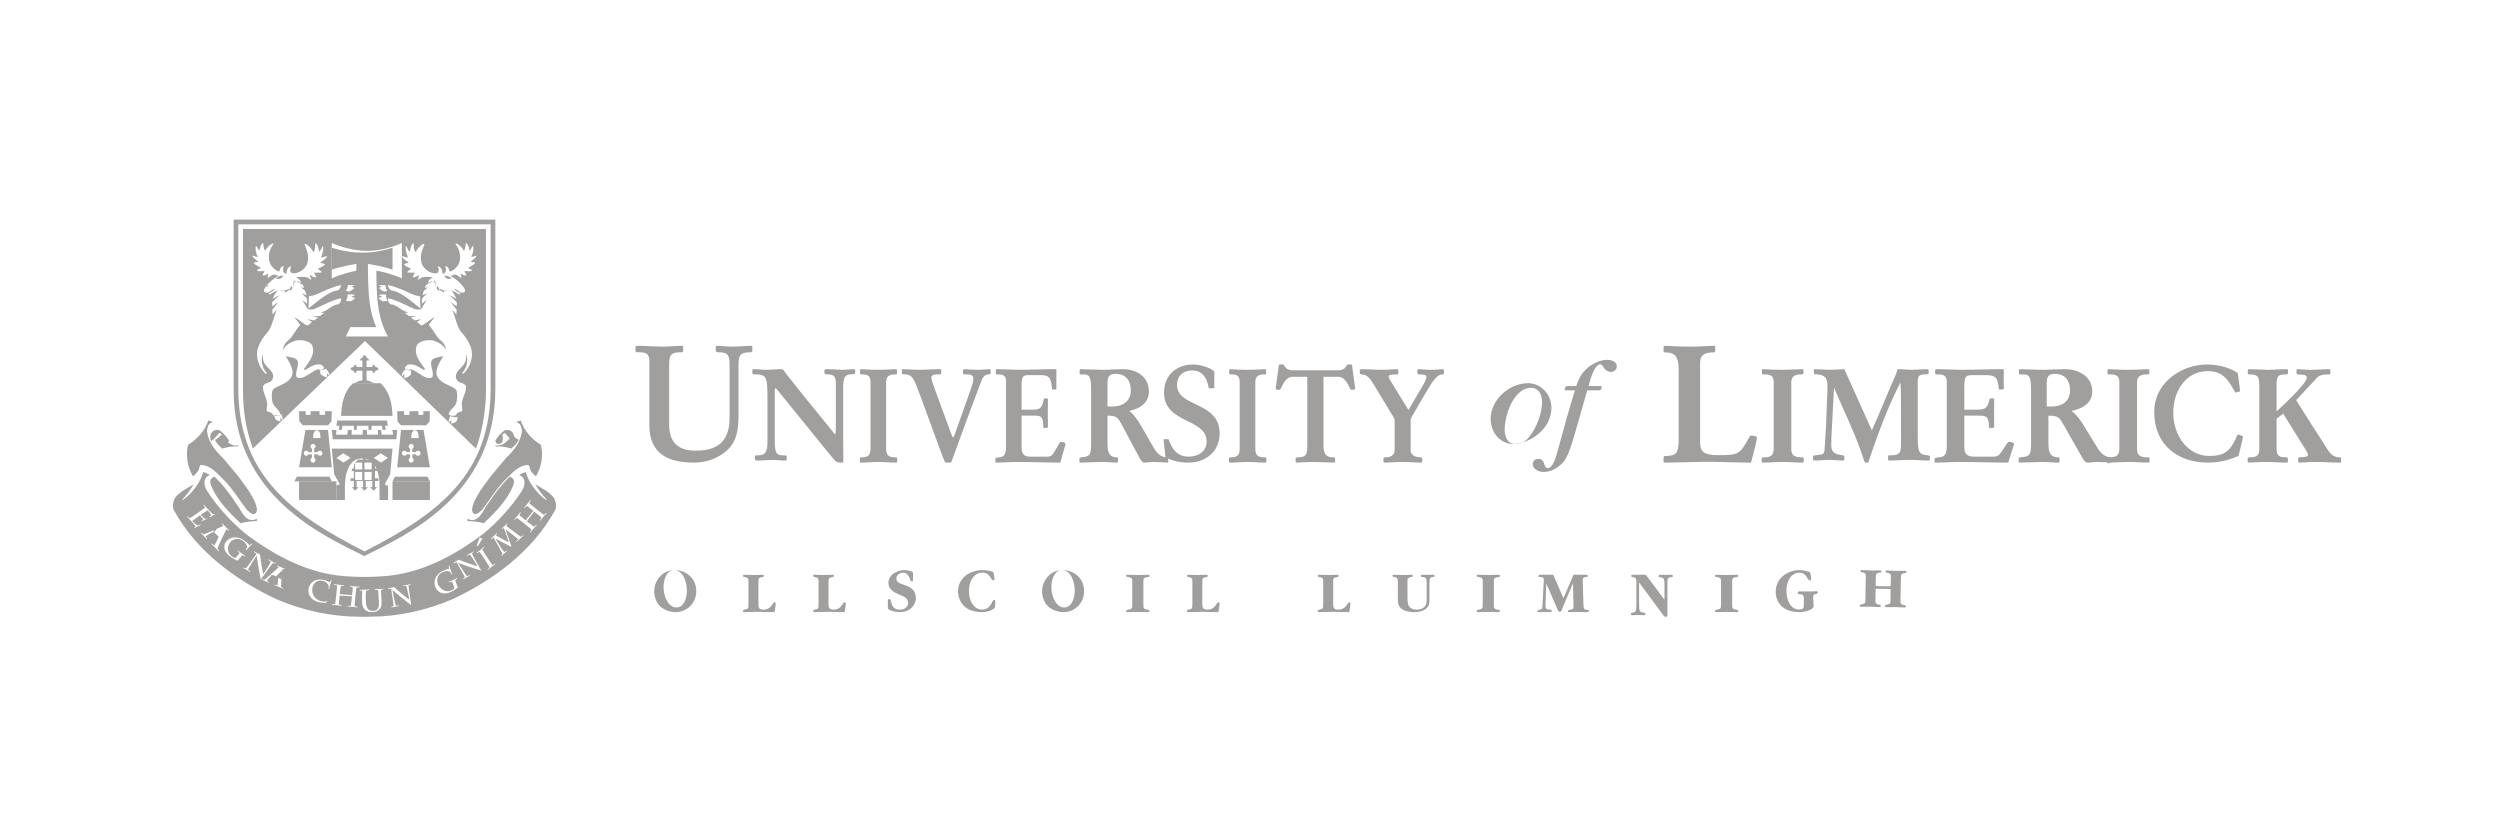 <?xml version="1.0" encoding="UTF-8" standalone="no"?>
<svg width="535px" height="177px" viewBox="0 0 535 177" version="1.1" xmlns="http://www.w3.org/2000/svg" xmlns:xlink="http://www.w3.org/1999/xlink" xmlns:sketch="http://www.bohemiancoding.com/sketch/ns">
    <title>UL</title>
    <description>Created with Sketch (http://www.bohemiancoding.com/sketch)</description>
    <defs></defs>
    <g id="Page-1" stroke="none" stroke-width="1" fill="none" fill-rule="evenodd" sketch:type="MSPage">
        <g id="UL" sketch:type="MSArtboardGroup" fill="#A19F9E">
            <g id="UL_Logo_Landscape_Reversed.eps" sketch:type="MSLayerGroup" transform="translate(36, 46)">
                <path d="M125,28.902 L125,28.247 C125,28.036 124.873,28 124.713,28 C123.568,28 122.613,28.175 120.635,28.175 C119.33,28.175 118.44,28 117.453,28 C117.295,28 117.166,28.139 117.166,28.314 L117.166,29.005 C117.166,29.246 117.388,29.386 117.643,29.386 C119.49,29.386 120.127,29.698 120.127,31.914 L120.127,43.444 C120.127,48.57 117.421,50.44 112.898,50.44 C109.428,50.44 107.199,48.984 107.199,44.827 L107.199,31.846 C107.199,29.732 107.867,29.386 109.744,29.386 C110.031,29.386 110.191,29.352 110.191,29.109 L110.191,28.314 C110.191,28.07 110.128,28 109.904,28 C108.439,28 107.484,28.175 105.925,28.175 C104.394,28.175 101.877,28 100.413,28 C100.158,28 100,28.105 100,28.35 L100,29.145 C100,29.352 100.223,29.386 100.384,29.386 C102.164,29.386 102.961,29.491 102.961,31.43 L102.961,44.969 C102.961,51.405 107.325,53 112.612,53 C115.064,53 117.708,52.1 119.587,50.372 C121.782,48.327 122.039,45.765 122.039,42.753 L122.039,32.501 C122.039,30.218 122.168,29.386 124.553,29.386 C124.97,29.386 125,29.316 125,28.902" id="Fill-1" sketch:type="MSShapeGroup"></path>
                <path d="M146.686,33 C145.983,33 145.302,33.135 144.206,33.135 C143.344,33.135 142.145,33 140.814,33 C140.579,33 140.423,33.054 140.423,33.304 L140.423,33.773 C140.423,34.053 140.685,34.105 140.919,34.105 C142.746,34.105 142.877,34.743 142.877,36.517 L142.877,45.051 C142.877,45.687 142.825,46.959 142.746,46.959 C142.668,46.959 142.561,46.822 142.405,46.601 L136.796,39.703 C135.83,38.538 134.915,37.378 134.003,36.213 L131.967,33.634 C131.811,33.441 131.655,33 131.315,33 C130.167,33 129.146,33.135 128,33.135 C127.112,33.135 126.224,33 125.285,33 C125.078,33 125,33.135 125,33.272 L125,33.859 C125,33.996 125.101,34.105 125.259,34.105 C127.895,34.105 128.235,34.357 128.235,38.872 L128.235,48.57 C128.235,51.339 127.346,51.448 125.808,51.448 C125.624,51.448 125.546,51.587 125.546,51.754 L125.546,52.225 C125.546,52.443 125.65,52.555 126.017,52.555 C127.241,52.555 128.469,52.416 129.462,52.416 C130.427,52.416 130.868,52.555 131.967,52.555 C132.254,52.555 132.359,52.501 132.359,52.308 L132.359,51.7 C132.359,51.448 132.148,51.448 131.887,51.448 C130.298,51.448 129.8,51.281 129.8,48.344 L129.8,38.32 C129.8,38.151 129.749,37.072 129.929,37.072 C130.085,37.072 130.298,37.378 130.634,37.789 L141.206,50.814 C141.624,51.313 142.016,51.81 142.772,52.64 C143.162,52.974 143.266,53 144.206,53 C144.443,53 144.47,52.947 144.47,52.779 C144.47,51.891 144.443,50.228 144.443,48.125 L144.443,37.515 C144.39,34.717 144.782,34.163 146.084,34.105 C146.791,34.105 147,34.023 147,33.829 L147,33.272 C147,33.026 146.869,33 146.686,33" id="Fill-2" sketch:type="MSShapeGroup"></path>
                <path d="M155.67,53 C155.874,53 156,52.944 156,52.687 L156,52.125 C156,51.954 155.925,51.868 155.721,51.868 C154.464,51.868 153.634,51.668 153.634,50.085 L153.634,35.831 C153.634,34.555 154.289,34.13 155.447,34.13 C155.721,34.13 155.949,34.102 155.949,33.962 L155.949,33.171 C155.949,33.027 155.824,33 155.623,33 C154.994,33 153.508,33.138 151.8,33.138 C150.061,33.138 148.601,33 148.251,33 C148.075,33 148.051,33.111 148.051,33.278 L148.051,33.935 C148.051,34.077 148.225,34.13 148.427,34.13 C149.633,34.13 150.289,34.299 150.289,35.831 L150.289,50.085 C150.289,51.614 149.532,51.868 148.352,51.868 C148.101,51.868 148,51.954 148,52.094 L148,52.833 C148,52.944 148.101,53 148.176,53 C149.486,53 150.816,52.858 152.123,52.858 C153.308,52.858 154.488,53 155.67,53" id="Fill-3" sketch:type="MSShapeGroup"></path>
                <path d="M175.773,33 C175.141,33 174.229,33.135 173.597,33.135 C171.699,33.135 171.067,33 170.436,33 C170.232,33 170.081,33.081 170.081,33.272 L170.081,33.829 C170.081,33.966 170.13,34.105 170.283,34.105 C171.498,34.105 172.305,34.133 172.305,35.047 C172.305,35.685 172.005,36.573 171.776,37.209 L168.435,46.627 C168.334,46.933 168.081,47.596 167.982,47.596 C167.856,47.596 167.805,47.485 167.626,47.016 L164.39,38.207 C163.579,35.905 163.303,35.269 163.303,34.826 C163.303,34.133 164.239,34.105 165.171,34.105 C165.376,34.105 165.426,33.996 165.426,33.829 L165.426,33.332 C165.426,33.109 165.35,33 165.147,33 C163.225,33 162.086,33.135 160.719,33.135 C159.429,33.135 158.288,33 157.302,33 C157.077,33 157,33.081 157,33.272 L157,33.801 C157,33.966 157.077,34.105 157.302,34.105 C158.594,34.105 159.049,34.357 159.681,35.52 C160.365,36.764 165.324,50.923 166.159,52.749 C166.286,53 166.235,52.947 166.743,53 L167.222,53 C167.499,53 167.55,53 167.678,52.64 C169.699,47.072 171.75,41.476 173.849,35.935 C174.129,35.212 174.408,34.105 175.648,34.105 C175.926,34.105 176,33.996 176,33.747 L176,33.36 C176,33.167 175.978,33 175.773,33" id="Fill-4" sketch:type="MSShapeGroup"></path>
                <path d="M191.078,48.553 C190.953,48.553 190.853,48.609 190.627,48.977 L189.855,50.307 C189.329,51.219 189.133,51.729 188.008,51.729 L184.588,51.729 C182.917,51.729 182.618,51.016 182.618,49.459 L182.618,42.945 L185.014,42.945 C186.063,42.945 186.786,42.917 187.061,43.707 C187.259,44.304 187.259,44.897 187.259,45.35 C187.259,45.523 187.333,45.578 187.484,45.578 L188.059,45.578 C188.182,45.578 188.259,45.408 188.259,45.154 C188.259,44.275 188.231,43.369 188.231,42.604 C188.231,41.554 188.259,40.508 188.259,39.458 C188.259,39.345 188.206,39.259 187.982,39.259 L187.561,39.259 C187.433,39.259 187.384,39.318 187.359,39.458 C186.984,41.784 186.161,41.669 184.315,41.669 L182.618,41.669 L182.618,36.712 C182.618,34.414 182.917,34.274 184.265,34.274 L186.637,34.274 C188.28,34.274 188.933,34.614 189.084,36.794 C189.108,37.222 189.133,37.36 189.253,37.36 L189.755,37.36 C189.955,37.36 190.078,37.249 190.078,37.05 C190.078,36.455 190.057,35.831 190.057,35.238 C190.057,34.614 190.078,33.962 190.078,33.34 C190.078,33.196 190.078,33 189.855,33 C187.184,33 184.488,33.138 181.818,33.138 C180.547,33.111 178.573,33 177.576,33 C177.325,33 177.1,33 177.1,33.278 L177.1,33.848 C177.1,34.13 177.276,34.13 177.525,34.13 C178.3,34.13 179.298,34.13 179.298,35.604 L179.298,49.655 C179.298,51.528 178.573,51.812 177.849,51.868 C177.149,51.925 177,51.979 177,52.267 L177,52.775 C177,52.944 177.124,53 177.2,53 C178.698,53 180.171,52.858 181.667,52.858 C184.737,52.858 187.831,53 190.904,53 C191.302,51.584 191.625,50.509 191.927,49.403 C191.976,49.261 192,49.119 192,48.977 C192,48.666 191.278,48.553 191.078,48.553" id="Fill-5" sketch:type="MSShapeGroup"></path>
                <path d="M213.841,51.868 C212.421,51.868 211.601,51.048 210.891,49.799 L208.229,45.21 C207.546,44.02 206.726,42.744 205.646,41.922 C207.809,41.527 209.864,40.28 209.864,37.786 C209.864,34.019 206.279,33 204.592,33 C202.381,33.056 203.302,33 200.351,33.138 C198.349,33.138 196.426,33 195.238,33 C195.106,33 195.054,33.083 195.054,33.251 L195.054,33.935 C195.054,34.046 195.106,34.13 195.211,34.13 L196.057,34.13 C197.268,34.13 197.505,34.925 197.505,37.786 L197.505,48.724 C197.505,51.359 197.295,51.729 195.319,51.868 C195.054,51.896 195,52.125 195,52.267 L195,52.802 C195,52.975 195.054,53 195.345,53 C196.267,53 198.689,52.858 199.798,52.858 C200.852,52.858 201.905,53 202.959,53 C203.116,53 203.249,52.975 203.249,52.775 L203.249,52.094 C203.249,51.954 203.197,51.868 203.038,51.868 C201.853,51.868 201.007,51.417 201.007,49.035 L201.007,42.945 C202.986,42.945 203.222,43.398 203.936,44.644 L207.385,51.104 C208.15,52.522 208.386,53 208.968,53 C209.494,53 210.181,52.858 210.837,52.858 C211.891,52.858 212.948,52.975 214,53 L214,52.037 C214,51.954 213.948,51.896 213.841,51.868 L213.841,51.868 Z M202.048,41 C201.709,41 201.341,41 201,40.973 L201,36.198 C201,34.99 201.08,34 202.728,34 C204.981,34 206,35.53 206,37.539 C206,39.901 204.22,41 202.048,41 L202.048,41 Z" id="Fill-6" sketch:type="MSShapeGroup"></path>
                <path d="M215.887,36.383 C215.887,34.303 217.344,33.28 219.12,33.28 C221.266,33.28 222.325,34.814 222.671,37.094 L223.861,37.094 L223.861,33.563 C223.41,32.854 221.053,32 219.357,32 C215.939,32 213.104,34.107 213.104,38.031 C213.104,44.693 222.219,43.496 222.219,48.449 C222.219,50.583 220.498,51.72 218.352,51.72 C215.675,51.72 214.721,49.756 214.058,47.992 L213,47.992 C213.131,49.272 213.289,50.55 213.396,51.832 C214.932,52.686 216.626,53 218.325,53 C221.823,53 225,50.78 225,46.768 C225,39.797 215.887,41.246 215.887,36.383" id="Fill-7" sketch:type="MSShapeGroup"></path>
                <path d="M235,52.687 L235,52.125 C235,51.954 234.925,51.868 234.721,51.868 C233.464,51.868 232.636,51.668 232.636,50.085 L232.636,35.831 C232.636,34.555 233.287,34.13 234.445,34.13 C234.721,34.13 234.947,34.102 234.947,33.962 L234.947,33.171 C234.947,33.027 234.822,33 234.623,33 C233.992,33 232.508,33.138 230.798,33.138 C229.061,33.138 227.605,33 227.249,33 C227.075,33 227.049,33.111 227.049,33.278 L227.049,33.935 C227.049,34.077 227.225,34.13 227.427,34.13 C228.634,34.13 229.289,34.299 229.289,35.831 L229.289,50.085 C229.289,51.614 228.534,51.868 227.352,51.868 C227.099,51.868 227,51.954 227,52.094 L227,52.833 C227,52.944 227.099,53 227.174,53 C228.484,53 229.816,52.858 231.125,52.858 C232.306,52.858 233.49,53 234.672,53 C234.872,53 235,52.944 235,52.687" id="Fill-8" sketch:type="MSShapeGroup"></path>
                <path d="M272.796,33 C272.384,33 271.507,33.138 270.018,33.138 C269.012,33.138 268.139,33 267.547,33 C267.369,33 267.318,33.138 267.318,33.311 L267.318,33.764 C267.318,33.962 267.395,34.13 267.626,34.13 C268.448,34.13 269.272,34.159 269.272,34.643 C269.272,35.04 268.911,35.806 268.347,36.739 L265.411,41.727 L262.019,36.226 C261.504,35.435 261.172,34.81 261.172,34.555 C261.172,34.19 261.888,34.13 262.892,34.13 C263.126,34.13 263.227,34.077 263.227,33.848 L263.227,33.196 C263.227,33.056 263.126,33 262.84,33 C262.148,33 261.015,33.138 259.728,33.138 C258.033,33.138 256.798,33 255.384,33 C255.101,33 255,33.138 255,33.278 L255,33.764 C255,33.988 255.126,34.13 255.332,34.13 C256.566,34.13 257.158,34.95 258.033,36.368 L262.251,43.341 C262.431,43.652 262.456,43.907 262.456,44.105 L262.456,50.196 C262.456,51.868 260.963,51.868 260.344,51.868 C260.191,51.868 260.065,51.925 260.065,52.152 L260.065,52.775 C260.065,52.944 260.17,53 260.322,53 C261.504,53 262.559,52.858 263.997,52.858 C265.567,52.858 266.803,53 268.086,53 C268.242,53 268.347,52.944 268.347,52.747 L268.347,52.207 C268.347,52.01 268.294,51.868 268.139,51.868 C267.318,51.868 265.878,51.697 265.878,50.282 L265.878,43.851 C265.878,43.594 266.032,43.341 266.416,42.69 L269.012,38.211 C269.375,37.618 269.733,37.019 270.093,36.455 C270.737,35.462 271.61,34.13 272.642,34.13 C272.899,34.13 273,34.046 273,33.848 L273,33.278 C273,33.027 272.923,33 272.796,33" id="Fill-9" sketch:type="MSShapeGroup"></path>
                <path d="M339.657,49.39 C339.83,48.681 340,47.799 340,47.62 C340,47.372 339.036,47.195 338.796,47.195 C338.622,47.195 338.488,47.299 338.349,47.547 C336.352,51.231 336.009,51.408 331.774,51.408 C328.294,51.408 327.817,50.524 327.817,48.327 L327.817,31.614 C327.817,29.771 329.088,29.417 330.707,29.417 C331.015,29.417 331.051,29.205 331.051,29.028 L331.051,28.283 C331.051,28.108 330.982,28 330.81,28 C329.329,28 327.817,28.179 326.3,28.179 C322.961,28.179 320.962,28 320.414,28 C320.103,28 320,28.142 320,28.358 L320,29.098 C320,29.311 320.103,29.417 320.343,29.417 C322.48,29.417 323.238,30.339 323.238,33.102 L323.238,47.975 C323.238,50.949 322.72,51.585 320.378,51.585 C320.103,51.585 320,51.727 320,51.974 L320,52.754 C320,52.931 320.139,53 320.277,53 C322.926,53 327.264,52.823 329.539,52.823 C331.774,52.823 335.629,53 338.729,53 C339.004,51.87 339.347,50.666 339.657,49.39" id="Fill-10" sketch:type="MSShapeGroup"></path>
                <path d="M349.688,51.868 C348.271,51.868 347.335,51.668 347.335,50.085 L347.335,35.831 C347.335,34.555 348.072,34.13 349.375,34.13 C349.688,34.13 349.942,34.102 349.942,33.962 L349.942,33.171 C349.942,33.027 349.801,33 349.573,33 C348.865,33 347.196,33.138 345.271,33.138 C343.319,33.138 341.677,33 341.284,33 C341.084,33 341.056,33.111 341.056,33.278 L341.056,33.935 C341.056,34.077 341.253,34.13 341.481,34.13 C342.838,34.13 343.574,34.299 343.574,35.831 L343.574,50.085 C343.574,51.614 342.725,51.868 341.395,51.868 C341.111,51.868 341,51.954 341,52.094 L341,52.833 C341,52.944 341.111,53 341.197,53 C342.67,53 344.171,52.858 345.643,52.858 C346.971,52.858 348.3,53 349.632,53 C349.858,53 350,52.944 350,52.687 L350,52.125 C350,51.954 349.914,51.868 349.688,51.868" id="Fill-11" sketch:type="MSShapeGroup"></path>
                <path d="M377,52.336 L377,51.726 C377,51.557 376.862,51.476 376.61,51.448 C376.275,51.42 375.714,51.339 375.35,51.2 C374.483,50.838 374.397,49.536 374.397,47.293 L374.397,35.685 C374.397,34.55 374.539,34.105 376.161,34.105 C376.498,34.105 376.718,34.077 376.718,33.859 L376.718,33.22 C376.718,33.026 376.525,33 376.189,33 C375.462,33 374.231,33.135 373.253,33.135 C372.192,33.135 371.156,33 370.09,33 C369.953,33.413 369.811,33.914 369.616,34.357 C367.883,38.234 366.318,42.223 364.583,46.102 L358.685,33 C357.452,33.054 356.165,33.135 355.44,33.135 C354.966,33.135 352.669,33 352.333,33 C352.195,33 352.165,33.026 352.165,33.272 L352.165,33.747 C352.165,33.996 352.195,34.105 352.333,34.105 C354.097,34.105 355.076,34.52 355.076,36.488 C355.076,36.959 355.048,37.43 355.048,37.901 L354.766,45.325 C354.684,46.905 354.544,48.457 354.461,50.035 C354.404,51.17 354.182,51.253 352.921,51.394 L352.28,51.448 C352.055,51.476 352,51.557 352,51.7 L352,52.362 C352,52.531 352.165,52.555 352.502,52.555 C353.568,52.555 354.377,52.416 355.41,52.416 C356.474,52.416 357.482,52.555 358.207,52.555 C358.518,52.555 358.685,52.501 358.685,52.336 L358.685,51.78 C358.685,51.587 358.628,51.476 358.459,51.448 C356.895,51.227 355.885,51.007 355.885,49.262 C355.885,48.016 355.968,46.796 356.027,45.55 L356.474,37.072 L356.531,37.072 C358.736,42.281 361.285,47.348 362.99,52.779 C363.047,52.916 363.13,53 363.439,53 C363.549,53 363.801,53 363.856,52.805 C365.784,47.072 367.883,41.337 370.651,35.935 L370.705,35.935 C370.819,37.764 370.819,39.423 370.819,48.513 C370.819,51.033 370.679,51.448 368.22,51.448 C368.078,51.448 368.052,51.557 368.052,51.754 L368.052,52.225 C368.052,52.443 368.052,52.555 368.413,52.555 C369.923,52.555 370.512,52.416 372.973,52.416 C374.231,52.416 375.405,52.555 376.498,52.555 C376.776,52.555 377,52.555 377,52.336" id="Fill-12" sketch:type="MSShapeGroup"></path>
                <path d="M394.914,49.403 C394.969,49.261 395,49.119 395,48.977 C395,48.666 394.178,48.553 393.952,48.553 C393.808,48.553 393.697,48.609 393.443,48.977 L392.563,50.307 C391.971,51.219 391.745,51.729 390.471,51.729 L386.6,51.729 C384.705,51.729 384.366,51.016 384.366,49.459 L384.366,42.945 L387.082,42.945 C388.268,42.945 389.088,42.917 389.398,43.707 C389.626,44.304 389.626,44.897 389.626,45.35 C389.626,45.523 389.709,45.578 389.881,45.578 L390.531,45.578 C390.67,45.578 390.757,45.408 390.757,45.154 C390.757,44.275 390.726,43.369 390.726,42.604 C390.726,41.554 390.757,40.508 390.757,39.458 C390.757,39.345 390.699,39.259 390.446,39.259 L389.964,39.259 C389.822,39.259 389.764,39.318 389.738,39.458 C389.312,41.784 388.379,41.669 386.289,41.669 L384.366,41.669 L384.366,36.712 C384.366,34.414 384.705,34.274 386.23,34.274 L388.916,34.274 C390.784,34.274 391.519,34.614 391.688,36.794 C391.718,37.222 391.745,37.36 391.887,37.36 L392.45,37.36 C392.68,37.36 392.82,37.249 392.82,37.05 C392.82,36.455 392.791,35.831 392.791,35.238 C392.791,34.614 392.82,33.962 392.82,33.34 C392.82,33.196 392.82,33 392.563,33 C389.54,33 386.487,33.138 383.46,33.138 C382.015,33.111 379.782,33 378.651,33 C378.368,33 378.113,33 378.113,33.278 L378.113,33.848 C378.113,34.13 378.312,34.13 378.596,34.13 C379.471,34.13 380.605,34.13 380.605,35.604 L380.605,49.655 C380.605,51.528 379.782,51.812 378.964,51.868 C378.17,51.925 378,51.979 378,52.267 L378,52.775 C378,52.944 378.144,53 378.226,53 C379.923,53 381.592,52.858 383.287,52.858 C386.768,52.858 390.276,53 393.753,53 C394.203,51.584 394.573,50.509 394.914,49.403" id="Fill-13" sketch:type="MSShapeGroup"></path>
                <path d="M415.05,53.002 L415.05,53 C415.034,53 415.016,53.002 415,53.002 L415.05,53.002" id="Fill-14" sketch:type="MSShapeGroup"></path>
                <path d="M415.786,52.833 L415.786,52.094 C415.786,51.989 415.849,51.914 416,51.883 C415.985,51.879 415.974,51.872 415.958,51.868 C414.45,51.868 413.586,51.048 412.831,49.799 L410.01,45.21 C409.288,44.02 408.42,42.744 407.278,41.922 C409.566,41.527 411.742,40.28 411.742,37.786 C411.742,34.019 407.946,33 406.159,33 C403.814,33.056 404.794,33 401.665,33.138 C399.545,33.138 397.507,33 396.251,33 C396.112,33 396.055,33.083 396.055,33.251 L396.055,33.935 C396.055,34.046 396.112,34.13 396.223,34.13 L397.117,34.13 C398.401,34.13 398.651,34.925 398.651,37.786 L398.651,48.724 C398.651,51.359 398.428,51.729 396.337,51.868 C396.055,51.896 396,52.125 396,52.267 L396,52.802 C396,52.975 396.055,53 396.361,53 C397.341,53 399.906,52.858 401.08,52.858 C402.196,52.858 403.315,53 404.431,53 C404.597,53 404.737,52.975 404.737,52.775 L404.737,52.094 C404.737,51.954 404.682,51.868 404.514,51.868 C403.257,51.868 402.364,51.417 402.364,49.035 L402.364,42.945 C404.459,42.945 404.707,43.398 405.465,44.644 L409.12,51.104 C409.929,52.522 410.18,53 410.793,53 C411.355,53 412.079,52.858 412.774,52.858 C413.829,52.858 414.881,52.958 415.934,52.994 C415.864,52.979 415.786,52.927 415.786,52.833 L415.786,52.833 Z M403.048,41 C402.709,41 402.342,41 402,40.973 L402,36.198 C402,34.99 402.078,34 403.729,34 C405.977,34 407,35.53 407,37.539 C407,39.901 405.22,41 403.048,41 L403.048,41 Z" id="Fill-15" sketch:type="MSShapeGroup"></path>
                <path d="M423.689,51.868 C422.265,51.868 421.324,51.668 421.324,50.085 L421.324,35.831 C421.324,34.555 422.065,34.13 423.373,34.13 C423.689,34.13 423.946,34.102 423.946,33.962 L423.946,33.171 C423.946,33.027 423.801,33 423.572,33 C422.86,33 421.179,33.138 419.243,33.138 C417.279,33.138 415.625,33 415.228,33 C415.029,33 415,33.111 415,33.278 L415,33.935 C415,34.077 415.199,34.13 415.428,34.13 C416.793,34.13 417.536,34.299 417.536,35.831 L417.536,50.085 C417.536,51.614 416.679,51.868 415.342,51.868 C415.272,51.868 415.212,51.873 415.16,51.883 C415.243,51.914 415.288,51.966 415.288,52.037 L415.288,52.998 C416.723,52.99 418.182,52.858 419.616,52.858 C420.955,52.858 422.29,53 423.631,53 C423.861,53 424,52.944 424,52.687 L424,52.125 C424,51.954 423.915,51.868 423.689,51.868" id="Fill-16" sketch:type="MSShapeGroup"></path>
                <path d="M415.05,53.006 L415.152,53.006 C415.104,53.004 415.05,53.002 415,53 C415.02,53.002 415.036,53.006 415.05,53.006" id="Fill-17" sketch:type="MSShapeGroup"></path>
                <path d="M415.226,52 C415.066,52.032 415,52.11 415,52.22 L415,52.99 C415,53.088 415.082,53.142 415.156,53.158 C415.206,53.16 415.26,53.162 415.308,53.164 C415.324,53.164 415.342,53.162 415.358,53.162 L415.358,52.16 C415.358,52.086 415.312,52.032 415.226,52" id="Fill-18" sketch:type="MSShapeGroup"></path>
                <path d="M442.938,47.027 C442.722,47.027 442.586,47.593 442.503,47.763 C441.199,50.61 439.896,51.576 436.795,51.576 C432.037,51.576 429.077,46.994 429.077,42.356 C429.077,37.69 431.711,33.422 436.523,33.422 C439.761,33.422 440.899,35.387 442.369,38.031 L443.212,37.806 C443.348,37.777 443.376,37.719 443.376,37.632 C443.376,37.436 443.074,35.186 442.914,33.995 C442.886,33.85 442.669,33.679 442.369,33.507 C440.603,32.484 438.316,32 436.333,32 C430.844,32 425,35.87 425,42.131 C425,49.245 430.082,53 436.497,53 C438.806,53 440.927,52.518 443.05,51.549 L443.866,48.191 C443.945,47.881 444,47.593 444,47.507 C444,47.252 443.157,47.027 442.938,47.027" id="Fill-19" sketch:type="MSShapeGroup"></path>
                <path d="M464.75,51.868 C463.67,51.868 462.892,51.47 462.086,50.167 C460.949,48.325 459.73,46.542 458.593,44.73 L455.375,39.629 L459.869,34.81 C460.48,34.19 461.34,34.13 462.39,34.13 C462.64,34.13 462.698,34.019 462.698,33.848 L462.698,33.251 C462.698,33.056 462.558,33 462.308,33 C461.449,33 459.895,33.138 458.454,33.138 C457.18,33.138 456.288,33 455.764,33 C455.597,33 455.459,33.056 455.459,33.278 L455.459,33.819 C455.459,34.019 455.514,34.13 455.709,34.13 C456.959,34.19 457.65,34.159 457.65,34.839 C457.65,36.086 452.324,40.988 451.187,42.036 L451.187,36.142 C451.187,34.299 451.741,34.13 453.21,34.13 C453.488,34.13 453.626,34.077 453.626,33.879 L453.626,33.278 C453.626,33.083 453.543,33 453.323,33 C452.074,33 450.689,33.138 449.329,33.138 C448.218,33.138 446.64,33 445.391,33 C445.165,33 445.03,33.056 445.03,33.278 L445.03,33.791 C445.03,34.019 445.085,34.13 445.306,34.13 C446.886,34.13 447.497,34.274 447.497,36.481 L447.497,50.056 C447.497,51.641 446.749,51.868 445.415,51.868 C445.085,51.868 445,52.01 445,52.152 L445,52.687 C445,52.833 445.085,53 445.306,53 C446.167,53 447.219,52.858 449.023,52.858 C450.355,52.858 451.657,53 453.293,53 C453.519,53 453.603,52.975 453.603,52.833 L453.603,52.125 C453.603,51.896 453.488,51.868 453.351,51.868 C452.156,51.868 451.187,51.839 451.187,50.056 L451.187,43.594 L452.602,42.519 L457.346,50.14 C457.594,50.509 457.9,50.991 457.9,51.359 C457.9,51.756 457.205,51.839 456.04,51.868 C455.875,51.868 455.818,52.01 455.818,52.125 L455.818,52.718 C455.818,52.944 455.931,53 456.123,53 C456.93,53 457.924,52.858 459.621,52.858 C461.257,52.858 463.001,53 464.778,53 C464.919,53 465,52.885 465,52.747 L465,52.152 C465,52.01 464.972,51.868 464.75,51.868" id="Fill-20" sketch:type="MSShapeGroup"></path>
                <path d="M296,41.283 C296,37.934 293.308,36 291.049,36 C286.969,36 283,39.54 283,43.633 C283,46.593 285.066,49 287.786,49 C291.103,49 296,46.038 296,41.283 L296,41.283 Z M291.159,47.618 C290.828,47.985 289.974,49 288.318,49 C286.388,49 286,47.14 286,45.958 C286,42.719 288.014,37 291.6,37 C293.53,37 294,38.749 294,40.099 C294,42.153 293.009,45.393 291.159,47.618 L291.159,47.618 Z" id="Fill-21" sketch:type="MSShapeGroup"></path>
                <path d="M308.73,33.594 C309.337,33.594 310,33.127 310,32.389 C310,31.521 309.06,31 307.956,31 C306.21,31 304.498,32.009 303.451,32.994 C302.202,34.112 301.731,35.448 301.319,36.623 L299.3,36.623 C298.967,36.623 298.829,37.278 298.829,37.278 C298.829,37.387 298.858,37.525 299.022,37.525 L301.041,37.525 C299.384,42.958 298.967,44.484 297.365,50.384 C297.005,51.721 296.341,54.181 295.235,54.181 C294.766,54.181 294.57,53.633 294.486,53.36 C294.297,52.814 294.074,52.188 293.188,52.188 C292.469,52.188 292,52.705 292,53.336 C292,54.206 292.993,55 294.351,55 C295.622,55 296.728,54.452 297.64,53.744 C299.409,52.351 299.741,51.448 302.673,41.045 L303.67,37.525 L306.324,37.525 C306.627,37.525 306.766,37.009 306.766,36.87 C306.766,36.762 306.738,36.623 306.574,36.623 L303.945,36.623 C304.332,35.177 305.218,31.954 306.463,31.954 C306.766,31.954 306.932,32.227 307.125,32.555 C307.706,33.511 308.538,33.594 308.73,33.594" id="Fill-22" sketch:type="MSShapeGroup"></path>
                <path d="M249.349,51.879 C247.919,51.879 247.217,51.32 247.217,49.249 L247.228,34.63 L250.388,34.63 C251.921,34.63 252.493,36.453 252.963,37.234 C253.04,37.374 253.118,37.431 253.247,37.431 C253.896,37.431 254,37.348 254,36.982 C254,36.758 253.481,33.623 253.351,32.195 C253.351,32.053 253.273,32 253.169,32 L252.311,32 C252.027,32.645 251.48,33.231 250.543,33.231 L240.461,33.231 C239.522,33.231 238.978,32.645 238.691,32 L237.833,32 C237.729,32 237.651,32.053 237.651,32.195 C237.522,33.623 237,36.758 237,36.982 C237,37.348 237.106,37.431 237.755,37.431 C237.884,37.431 237.962,37.374 238.043,37.234 C238.509,36.453 239.081,34.63 240.612,34.63 L243.758,34.63 L243.758,49.416 C243.758,51.432 243.421,51.879 241.5,51.879 C241.318,51.879 241.263,52.018 241.263,52.243 L241.263,52.776 C241.263,52.973 241.447,53 241.731,53 C242.488,53 243.342,52.86 244.928,52.86 C246.333,52.86 248.749,53 249.375,53 C249.58,53 249.712,52.973 249.712,52.803 L249.712,52.131 C249.712,51.965 249.58,51.879 249.349,51.879" id="Fill-23" sketch:type="MSShapeGroup"></path>
                <path d="M108.362,76 C107.171,76 106.118,76.432 105.266,77.349 C104.476,78.19 104,79.331 104,80.541 C104,81.794 104.514,83.099 105.429,83.885 C106.255,84.604 107.547,85 108.587,85 C110.931,85 113,83.156 113,80.489 C113,77.681 110.745,76 108.362,76 L108.362,76 Z M108.741,84 C107.75,84 107.037,83.202 106.607,82.368 C106.19,81.53 106,80.568 106,79.633 C106,78.235 106.54,76 108.259,76 C110.25,76 111,78.715 111,80.347 C111,81.748 110.478,84 108.741,84 L108.741,84 Z" id="Fill-24" sketch:type="MSShapeGroup"></path>
                <path d="M129.754,82.899 C129.236,82.899 129.21,84.456 127.333,84.456 C126.401,84.456 126.299,83.959 126.299,83.282 L126.299,78.744 C126.299,77.891 126.234,77.64 127.115,77.499 C127.269,77.471 127.474,77.446 127.474,77.246 C127.474,77.04 127.333,77 127.156,77 C126.543,77 125.924,77.053 125.302,77.053 C124.63,77.053 123.982,77 123.309,77 C123.127,77 123,77.04 123,77.246 C123,77.459 123.259,77.471 123.414,77.499 C124.241,77.64 124.164,77.967 124.164,78.744 L124.164,83.282 C124.164,84.113 124.205,84.316 123.348,84.456 C123.194,84.48 123,84.569 123,84.775 C123,84.964 123.127,84.989 123.309,84.989 C124.317,84.989 125.354,84.938 126.364,84.938 C127.348,84.938 128.329,84.989 129.315,84.989 C129.626,84.989 129.767,85.081 129.793,84.724 C129.832,84.212 130,83.691 130,83.194 C130,83.012 129.959,82.899 129.754,82.899" id="Fill-25" sketch:type="MSShapeGroup"></path>
                <path d="M144.754,82.899 C144.238,82.899 144.21,84.456 142.333,84.456 C141.404,84.456 141.302,83.959 141.302,83.282 L141.302,78.744 C141.302,77.891 141.235,77.64 142.115,77.499 C142.27,77.471 142.475,77.446 142.475,77.246 C142.475,77.04 142.333,77 142.156,77 C141.544,77 140.926,77.053 140.304,77.053 C139.631,77.053 138.985,77 138.311,77 C138.128,77 138,77.04 138,77.246 C138,77.459 138.261,77.471 138.417,77.499 C139.242,77.64 139.166,77.967 139.166,78.744 L139.166,83.282 C139.166,84.113 139.205,84.316 138.352,84.456 C138.196,84.48 138,84.569 138,84.775 C138,84.964 138.128,84.989 138.311,84.989 C139.32,84.989 140.356,84.938 141.365,84.938 C142.348,84.938 143.33,84.989 144.317,84.989 C144.624,84.989 144.767,85.081 144.793,84.724 C144.832,84.212 145,83.691 145,83.194 C145,83.012 144.961,82.899 144.754,82.899" id="Fill-26" sketch:type="MSShapeGroup"></path>
                <path d="M157.677,79.238 L157.016,78.998 C156.461,78.81 155.823,78.533 155.823,77.808 C155.823,77.006 156.614,76.564 157.29,76.564 C158.146,76.564 158.537,77.295 158.782,78.065 C158.832,78.244 158.91,78.438 159.133,78.438 C159.421,78.438 159.393,78.133 159.393,77.917 L159.393,76.982 C159.393,76.717 159.432,76.501 159.187,76.358 C158.782,76.139 157.95,76 157.496,76 C156.005,76 154.121,76.964 154.121,78.782 C154.121,80.154 155.38,80.776 156.406,81.228 C157.212,81.572 158.341,81.905 158.341,83.02 C158.341,84.008 157.393,84.477 156.575,84.477 C156.096,84.477 155.59,84.352 155.227,83.982 C154.913,83.651 154.823,83.281 154.704,82.842 C154.638,82.604 154.575,82.194 154.263,82.194 C153.953,82.194 154.003,82.713 154.003,82.937 L154.003,83.693 C154.003,84.147 153.966,84.325 154.381,84.545 C154.939,84.834 155.95,85 156.575,85 C157.445,85 158.29,84.766 158.965,84.172 C159.574,83.624 160,82.842 160,81.976 C160,80.376 158.98,79.673 157.677,79.238" id="Fill-27" sketch:type="MSShapeGroup"></path>
                <path d="M176.736,82.386 C176.568,82.386 176.477,82.525 176.412,82.675 C176.18,83.141 175.947,83.596 175.557,83.941 C175.169,84.271 174.703,84.465 174.195,84.465 C173.263,84.465 172.483,83.901 171.99,83.089 C171.539,82.331 171.347,81.339 171.347,80.446 C171.347,79.537 171.552,78.533 172.058,77.776 C172.55,77.048 173.339,76.537 174.195,76.537 C175.947,76.537 175.984,78.176 176.579,78.176 C176.721,78.176 176.826,78.091 176.826,77.943 C176.826,77.808 176.801,77.681 176.775,77.543 L176.671,76.842 C176.607,76.453 176.607,76.402 176.255,76.291 C175.66,76.115 174.921,76 174.313,76 C173.07,76 171.683,76.372 170.671,77.158 C169.645,77.972 169,79.208 169,80.566 C169,81.891 169.659,83.2 170.643,83.982 C171.578,84.723 172.914,85 174.054,85 C174.895,85 175.815,84.834 176.542,84.366 C176.943,84.121 176.932,83.941 176.958,83.485 L176.994,82.909 C177.009,82.703 177.022,82.386 176.736,82.386" id="Fill-28" sketch:type="MSShapeGroup"></path>
                <path d="M191.359,76 C190.168,76 189.118,76.432 188.265,77.349 C187.476,78.19 187,79.331 187,80.541 C187,81.794 187.514,83.099 188.427,83.885 C189.255,84.604 190.546,85 191.588,85 C193.932,85 196,83.156 196,80.489 C196,77.681 193.743,76 191.359,76 L191.359,76 Z M191.74,84 C190.747,84 190.031,83.202 189.604,82.368 C189.19,81.53 189,80.568 189,79.633 C189,78.235 189.538,76 191.256,76 C193.249,76 194,78.715 194,80.347 C194,81.748 193.476,84 191.74,84 L191.74,84 Z" id="Fill-29" sketch:type="MSShapeGroup"></path>
                <path d="M209.597,77.5 C209.769,77.472 210,77.446 210,77.246 C210,77.04 209.842,77 209.64,77 C208.962,77 208.265,77.053 207.575,77.053 C206.82,77.053 206.098,77 205.349,77 C205.146,77 205,77.04 205,77.246 C205,77.459 205.293,77.472 205.464,77.5 C206.389,77.641 206.302,77.968 206.302,78.747 L206.302,83.277 C206.302,84.107 206.346,84.326 205.391,84.466 C205.218,84.489 205,84.554 205,84.761 C205,84.949 205.146,85 205.349,85 C206.042,85 206.733,84.949 207.427,84.949 C208.182,84.949 208.902,85 209.653,85 C209.842,85 210,84.949 210,84.761 C210,84.528 209.728,84.489 209.538,84.466 C208.627,84.337 208.686,84.03 208.686,83.277 L208.686,78.747 C208.686,77.893 208.613,77.641 209.597,77.5" id="Fill-30" sketch:type="MSShapeGroup"></path>
                <path d="M224.754,82.899 C224.235,82.899 224.211,84.456 222.334,84.456 C221.403,84.456 221.297,83.959 221.297,83.282 L221.297,78.744 C221.297,77.891 221.236,77.64 222.114,77.499 C222.269,77.471 222.477,77.446 222.477,77.246 C222.477,77.04 222.334,77 222.152,77 C221.545,77 220.923,77.053 220.301,77.053 C219.631,77.053 218.985,77 218.311,77 C218.13,77 218,77.04 218,77.246 C218,77.459 218.261,77.471 218.413,77.499 C219.244,77.64 219.165,77.967 219.165,78.744 L219.165,83.282 C219.165,84.113 219.203,84.316 218.35,84.456 C218.194,84.48 218,84.569 218,84.775 C218,84.964 218.13,84.989 218.311,84.989 C219.32,84.989 220.355,84.938 221.362,84.938 C222.347,84.938 223.33,84.989 224.311,84.989 C224.622,84.989 224.765,85.081 224.791,84.724 C224.832,84.212 225,83.691 225,83.194 C225,83.012 224.959,82.899 224.754,82.899" id="Fill-31" sketch:type="MSShapeGroup"></path>
                <path d="M252.752,82.899 C252.236,82.899 252.21,84.456 250.335,84.456 C249.404,84.456 249.302,83.959 249.302,83.282 L249.302,78.744 C249.302,77.891 249.236,77.64 250.115,77.499 C250.268,77.471 250.479,77.446 250.479,77.246 C250.479,77.04 250.335,77 250.153,77 C249.546,77 248.924,77.053 248.304,77.053 C247.631,77.053 246.985,77 246.311,77 C246.13,77 246,77.04 246,77.246 C246,77.459 246.261,77.471 246.417,77.499 C247.242,77.64 247.162,77.967 247.162,78.744 L247.162,83.282 C247.162,84.113 247.205,84.316 246.35,84.456 C246.196,84.48 246,84.569 246,84.775 C246,84.964 246.13,84.989 246.311,84.989 C247.318,84.989 248.356,84.938 249.363,84.938 C250.346,84.938 251.331,84.989 252.313,84.989 C252.626,84.989 252.765,85.081 252.793,84.724 C252.832,84.212 253,83.691 253,83.194 C253,83.012 252.963,82.899 252.752,82.899" id="Fill-32" sketch:type="MSShapeGroup"></path>
                <path d="M270.713,77 C270.335,77 269.957,77.027 269.596,77.027 C269.22,77.027 268.843,77 268.465,77 C268.277,77 268.039,77 268.039,77.254 C268.039,77.54 268.326,77.464 268.53,77.491 C268.805,77.527 269.054,77.588 269.195,77.854 C269.318,78.119 269.305,78.581 269.305,78.855 L269.305,82.039 C269.305,82.656 269.332,83.246 268.92,83.757 C268.503,84.296 267.8,84.46 267.144,84.46 C266.407,84.46 265.666,84.184 265.377,83.444 C265.189,83.006 265.202,81.99 265.202,81.477 L265.202,78.716 C265.202,77.877 265.14,77.63 265.993,77.491 C266.145,77.464 266.344,77.439 266.344,77.242 C266.344,77.04 266.206,77 266.029,77 C265.442,77 264.837,77.052 264.237,77.052 C263.583,77.052 262.956,77 262.302,77 C262.125,77 262,77.04 262,77.242 C262,77.451 262.251,77.464 262.401,77.491 C263.207,77.63 263.133,77.951 263.133,78.716 L263.133,82.141 C263.133,83.107 263.256,83.885 264.161,84.435 C264.86,84.861 265.843,85 266.669,85 C267.563,85 268.465,84.836 269.17,84.273 C269.921,83.656 269.909,82.907 269.909,82.039 L269.909,78.781 C269.909,78.557 269.921,78.119 269.986,77.89 C270.084,77.579 270.261,77.527 270.548,77.491 C270.736,77.464 271,77.502 271,77.254 C271,77.076 270.864,77 270.713,77" id="Fill-33" sketch:type="MSShapeGroup"></path>
                <path d="M284.598,77.5 C284.771,77.472 285,77.446 285,77.246 C285,77.04 284.846,77 284.642,77 C283.961,77 283.268,77.053 282.573,77.053 C281.821,77.053 281.097,77 280.346,77 C280.144,77 280,77.04 280,77.246 C280,77.459 280.287,77.472 280.462,77.5 C281.388,77.641 281.301,77.968 281.301,78.747 L281.301,83.277 C281.301,84.107 281.345,84.326 280.387,84.466 C280.214,84.489 280,84.554 280,84.761 C280,84.949 280.144,85 280.346,85 C281.041,85 281.734,84.949 282.427,84.949 C283.179,84.949 283.903,85 284.654,85 C284.846,85 285,84.949 285,84.761 C285,84.528 284.727,84.489 284.538,84.466 C283.626,84.337 283.687,84.03 283.687,83.277 L283.687,78.747 C283.687,77.893 283.614,77.641 284.598,77.5" id="Fill-34" sketch:type="MSShapeGroup"></path>
                <path d="M303.487,84.477 C303.263,84.466 303.095,84.425 302.99,84.21 C302.884,83.981 302.869,83.558 302.858,83.316 L302.715,78.545 C302.701,78.045 302.637,77.536 303.263,77.5 C303.461,77.485 303.8,77.523 303.8,77.268 C303.8,77.04 303.619,77 303.421,77 L300.892,77 C300.645,77 300.62,77.259 300.543,77.446 L298.577,82.001 L296.545,77.347 C296.442,77.116 296.457,77 296.18,77 L293.743,77 C293.535,77 293.236,77 293.236,77.268 C293.236,77.523 293.601,77.485 293.797,77.5 C294.465,77.536 294.385,77.804 294.357,78.377 L294.097,83.507 C294.071,83.981 294.123,84.401 293.548,84.477 C293.352,84.502 293,84.515 293,84.774 C293,84.974 293.156,85 293.326,85 C293.72,85 294.11,84.974 294.515,84.974 C294.909,84.974 295.3,85 295.697,85 C295.865,85 296.087,84.949 296.087,84.734 C296.087,84.425 295.658,84.453 295.458,84.453 C294.715,84.453 294.715,83.891 294.742,83.305 L294.909,78.875 L297.346,84.502 C297.439,84.734 297.488,84.91 297.763,84.91 C298.172,84.91 298.212,84.567 298.315,84.262 L300.632,78.787 L300.724,83.558 C300.737,84.043 300.752,84.388 300.149,84.453 C299.927,84.477 299.544,84.466 299.544,84.774 C299.544,84.987 299.755,85 299.927,85 C300.487,85 301.039,84.949 301.587,84.949 C302.243,84.949 302.869,85 303.525,85 C303.71,85 304,85 304,84.747 C304,84.489 303.672,84.489 303.487,84.477" id="Fill-35" sketch:type="MSShapeGroup"></path>
                <path d="M321.645,77 C321.275,77 320.894,77.03 320.525,77.03 C320.142,77.03 319.771,77 319.391,77 C319.201,77 318.922,77 318.922,77.29 C318.922,77.594 319.186,77.511 319.404,77.541 C319.697,77.58 319.952,77.678 320.089,78.009 C320.194,78.256 320.194,78.715 320.194,78.989 L320.194,82.346 L316.554,77.457 C316.235,77.03 316.27,77 315.766,77 L313.522,77 C313.348,77 313.09,77 313.09,77.246 C313.09,77.552 313.385,77.525 313.588,77.541 C314.224,77.58 314.174,78.204 314.174,78.741 L314.174,83.033 C314.174,83.504 314.2,84.235 314.059,84.663 C313.956,84.967 313.802,85.064 313.522,85.078 C313.322,85.09 313,85.064 313,85.368 C313,85.587 313.169,85.656 313.348,85.656 C313.74,85.656 314.149,85.601 314.555,85.601 C314.964,85.601 315.343,85.656 315.751,85.656 C315.931,85.656 316.133,85.601 316.133,85.368 C316.133,85.064 315.779,85.09 315.598,85.078 C315.255,85.05 314.989,84.967 314.861,84.553 C314.771,84.263 314.771,83.544 314.771,83.214 L314.771,78.659 L319.796,85.463 C319.978,85.712 320.142,86 320.459,86 C320.894,86 320.829,85.756 320.829,85.368 L320.829,78.822 C320.829,78.284 320.754,77.622 321.352,77.541 C321.566,77.511 322,77.608 322,77.28 C322,77.044 321.833,77 321.645,77" id="Fill-36" sketch:type="MSShapeGroup"></path>
                <path d="M335.598,77.5 C335.773,77.472 336,77.446 336,77.246 C336,77.04 335.846,77 335.642,77 C334.963,77 334.267,77.053 333.576,77.053 C332.82,77.053 332.1,77 331.348,77 C331.144,77 331,77.04 331,77.246 C331,77.459 331.287,77.472 331.464,77.5 C332.389,77.641 332.299,77.968 332.299,78.747 L332.299,83.277 C332.299,84.107 332.343,84.326 331.392,84.466 C331.217,84.489 331,84.554 331,84.761 C331,84.949 331.144,85 331.348,85 C332.039,85 332.735,84.949 333.426,84.949 C334.18,84.949 334.905,85 335.658,85 C335.846,85 336,84.949 336,84.761 C336,84.528 335.729,84.489 335.54,84.466 C334.632,84.337 334.686,84.03 334.686,83.277 L334.686,78.747 C334.686,77.893 334.615,77.641 335.598,77.5" id="Fill-37" sketch:type="MSShapeGroup"></path>
                <path d="M352.694,80.501 L352.185,80.554 L349.206,80.554 C349.003,80.554 348.697,80.566 348.697,80.873 C348.697,81.107 348.878,81.16 349.052,81.16 C349.345,81.174 349.692,81.149 349.882,81.436 C350.058,81.711 350.021,82.331 350.021,82.659 L350.021,83.238 C350.021,83.485 350.032,83.968 349.893,84.172 C349.754,84.38 349.268,84.438 349.052,84.438 C347.054,84.438 346.304,82.263 346.304,80.434 C346.304,79.55 346.495,78.547 346.953,77.808 C347.426,77.061 348.177,76.564 349.039,76.564 C350.798,76.564 350.681,78.204 351.293,78.204 C351.485,78.204 351.584,78.091 351.584,77.887 C351.584,77.681 351.536,77.422 351.496,77.212 C351.382,76.402 351.485,76.442 350.798,76.265 C350.225,76.115 349.679,76 349.093,76 C346.585,76 344,77.707 344,80.665 C344,82.002 344.584,83.253 345.605,84.008 C346.533,84.709 347.847,85 348.977,85 C349.728,85 350.565,84.875 351.267,84.56 C351.511,84.438 352.119,84.095 352.119,83.735 C352.119,83.556 352.093,83.376 352.084,83.21 L352.018,81.96 C351.994,81.339 352.069,81.244 352.606,81.121 C352.78,81.077 353,81.036 353,80.776 C353,80.566 352.87,80.501 352.694,80.501" id="Fill-38" sketch:type="MSShapeGroup"></path>
                <path d="M371.631,76.638 C371.788,76.613 371.998,76.591 372,76.391 C372,76.191 371.859,76.151 371.679,76.15 C371.062,76.137 370.44,76.178 369.814,76.169 C369.14,76.157 368.488,76.099 367.809,76.088 C367.627,76.085 367.496,76.121 367.496,76.319 C367.489,76.534 367.749,76.55 367.907,76.575 C368.737,76.728 368.653,77.051 368.642,77.815 L368.621,79.028 C368.614,79.494 368.627,79.482 368.18,79.475 L365.863,79.437 C365.407,79.431 365.398,79.431 365.403,78.981 L365.424,77.764 C365.437,76.926 365.375,76.674 366.266,76.55 C366.422,76.528 366.63,76.506 366.635,76.306 C366.635,76.105 366.497,76.065 366.313,76.061 C365.702,76.052 365.073,76.094 364.449,76.085 C363.772,76.072 363.123,76.013 362.446,76 C362.261,75.998 362.131,76.034 362.128,76.238 C362.124,76.447 362.384,76.463 362.542,76.492 C363.369,76.642 363.285,76.966 363.275,77.732 L363.196,82.174 C363.185,82.987 363.219,83.2 362.354,83.324 C362.201,83.347 362.002,83.407 362,83.609 C361.996,83.794 362.128,83.85 362.308,83.854 C362.934,83.861 363.56,83.82 364.186,83.832 C364.863,83.841 365.516,83.901 366.191,83.912 C366.362,83.915 366.504,83.868 366.508,83.679 C366.512,83.454 366.264,83.412 366.093,83.387 C365.278,83.247 365.336,82.949 365.347,82.208 L365.375,80.455 C365.387,79.941 365.347,79.99 365.893,79.999 L368.21,80.039 C368.563,80.044 368.589,80.004 368.595,80.341 L368.565,82.261 C368.552,83.074 368.587,83.286 367.723,83.411 C367.565,83.436 367.372,83.493 367.368,83.693 C367.365,83.883 367.496,83.931 367.676,83.937 C368.302,83.946 368.929,83.908 369.555,83.915 C370.228,83.928 370.879,83.987 371.557,84 C371.726,84.003 371.871,83.951 371.872,83.766 C371.876,83.54 371.631,83.497 371.46,83.47 C370.642,83.331 370.701,83.032 370.712,82.293 L370.789,77.849 C370.806,77.009 370.744,76.761 371.631,76.638" id="Fill-39" sketch:type="MSShapeGroup"></path>
                <path d="M38.486,24 L44.514,24 C43.123,20.768 42.738,17.61 42.733,10.48 C43.174,10.517 46.474,11.122 48,11.716 L48,7 C48,7 45.097,8.085 41.502,8.07 C37.899,8.053 35,7 35,7 L35,11.716 C36.526,11.122 39.826,10.517 40.271,10.48 C40.26,17.61 39.875,20.768 38.486,24" id="Fill-40" sketch:type="MSShapeGroup"></path>
                <path d="M59.996,13.692 L60.7,13.624 C60.312,13.208 59.8,13 59.226,13 L59,13 C59.29,13.276 59.544,13.738 59.996,13.692" id="Fill-41" sketch:type="MSShapeGroup"></path>
                <path d="M48.518,56 L48,57.02 L56,57.02 L55.484,56 L48.518,56" id="Fill-42" sketch:type="MSShapeGroup"></path>
                <path d="M21,15.364 L21.168,15.388 C21.278,15.316 21.378,15.196 21.416,15.068 L21.396,15 C21.238,15.078 20.99,15.146 21,15.364" id="Fill-43" sketch:type="MSShapeGroup"></path>
                <path d="M48,57 L56,57 L56,61 L48,61 L48,57 Z" id="Fill-44" sketch:type="MSShapeGroup"></path>
                <path d="M63.41,15.364 C63.422,15.146 63.176,15.078 63.018,15 L63,15.068 C63.038,15.196 63.136,15.316 63.246,15.388 L63.41,15.364" id="Fill-45" sketch:type="MSShapeGroup"></path>
                <path d="M75,48.128 C74.445,47.875 74.01,47.379 73.518,47 L73.416,47 C73.253,47.322 73.163,47.669 72.932,47.967 C72.254,48.741 71.281,49.522 70.049,49.311 C69.909,49.388 70.122,49.447 70.049,49.549 C71.289,49.454 72.377,49.677 73.416,50 C74.099,49.428 74.677,48.825 75,48.128" id="Fill-46" sketch:type="MSShapeGroup"></path>
                <path d="M23.698,13.692 C24.152,13.738 24.41,13.276 24.694,13 L24.468,13 C23.898,13 23.382,13.208 23,13.624 L23.698,13.692" id="Fill-47" sketch:type="MSShapeGroup"></path>
                <path d="M71.508,46.953 C71.672,46.885 72.048,46.643 72.048,46.643 C72.048,46.643 73.219,48.073 73.833,48.415 C73.998,47.945 74.107,47.232 73.833,46.782 C73.436,46.069 72.673,45.853 71.978,46.095 C71.227,46.682 70.431,47.449 70,48.333 C70.077,48.55 70.183,48.802 70.358,48.936 C70.691,49.062 71.971,49.234 71.508,46.953" id="Fill-48" sketch:type="MSShapeGroup"></path>
                <path d="M70,1 L14,1 L14,37.301 C13.887,60.342 33.447,68.694 41.949,73 C50.452,68.694 70.008,60.342 70,37.301 L70,1 L70,1 Z M68.999,36.827 C69.088,55.541 57.838,63.937 42.003,72 C26.166,63.937 14.915,55.541 15,36.827 L15,2 L68.999,2 L68.999,36.827 L68.999,36.827 Z" id="Fill-49" sketch:type="MSShapeGroup"></path>
                <path d="M24.477,43.886 C24.271,43.787 24.14,43.561 23.998,43.391 L23.98,43.418 L24.041,44.174 C23.607,44.115 23.171,43.995 22.909,43.606 C22.847,43.353 22.679,43.117 22.715,42.85 C23.227,42.9 23.764,42.881 24.174,42.605 C24.344,42.988 24.489,43.391 24.524,43.843 L34.441,34.33 C34.28,34.177 34.111,34.057 33.939,33.928 L33.922,33.958 C33.976,34.192 33.988,34.457 34.006,34.714 C33.447,34.674 32.945,34.419 32.577,34.023 C32.539,33.739 32.446,33.41 32.577,33.147 L32.612,33.172 C33.003,33.147 33.409,33.154 33.705,32.911 C34.137,33.28 34.48,33.726 34.459,34.316 L42.108,26.982 L65.842,50 C67.046,46.979 67.966,42.129 68,37.79 L68,3 L16,3 L16,37.79 C16.051,41.991 16.558,45.709 18.117,49.987 L24.477,43.886 L24.477,43.886 Z M36.476,19.12 C35.506,19.135 34.773,19.782 34.003,20.29 C33.573,20.569 33.122,20.734 32.637,20.865 L32.702,20.906 L33.375,20.951 L32.513,21.615 C32.1,21.662 31.397,21.636 31.006,21.727 L32.092,21.952 L31.254,22.545 C30.874,22.557 30.243,22.301 29.877,22.351 C30.079,22.495 30.562,22.775 30.773,22.899 C30.501,23.171 30.171,23.391 29.874,23.614 C29.644,23.657 29.49,23.533 29.325,23.45 C28.644,23.023 27.727,22.177 26.982,21.927 C26.982,21.927 27.945,23.018 28.23,23.525 L28.09,23.738 C27.272,24.532 26.473,26.373 25.569,26.931 C24.989,27.448 24.587,28.12 24.587,28.881 C25.097,27.783 26.237,27.227 27.244,26.89 C28.325,26.673 29.527,26.824 30.419,27.442 C31.035,27.938 31.065,28.792 30.953,29.573 C30.716,30.809 29.855,31.779 29.154,32.827 C29.11,32.901 29.064,33.017 29.118,33.112 C29.2,33.298 29.336,33.112 29.448,33.112 C30.437,32.49 31.472,31.737 32.72,32.049 C32.982,32.175 33.311,32.471 33.375,32.775 C33.122,33.066 32.792,33.143 32.43,33.134 C32.375,33.085 32.294,33.134 32.236,33.085 C32.247,33.058 32.212,33.048 32.193,33.017 C31.667,33.085 31.219,33.381 30.773,33.662 C29.918,34.17 29.129,34.844 28.11,34.927 C27.853,34.891 27.58,34.852 27.437,34.592 C27.319,34.315 27.38,33.998 27.398,33.688 C27.508,32.92 27.862,32.202 27.727,31.386 C27.562,30.79 26.952,30.627 26.473,30.503 C26.053,30.377 25.598,30.34 25.172,30.235 L25.154,30.253 C25.846,31.365 26.572,32.454 26.616,33.844 C26.473,35.321 24.917,36.033 23.834,36.543 C23.233,36.859 22.297,37.07 22.214,37.963 C22.058,38.73 22.187,40.119 22.598,40.721 C23.049,41.363 23.871,41.862 23.978,42.672 C23.605,43.044 22.97,43.073 22.506,42.891 C22.26,42.389 21.786,42.103 21.267,42.093 C20.968,41.892 21.078,41.471 21.087,41.163 C21.561,39.637 20.078,38.108 20.306,36.628 C20.634,35.935 21.451,36.004 21.988,35.592 C22.379,35.245 22.533,34.726 22.423,34.17 C22.104,33.085 20.794,32.481 20.432,31.406 C20.25,30.923 20.205,30.377 20.205,29.811 C19.933,30.503 19.986,31.413 20.161,32.134 C20.295,32.738 20.595,33.267 21.04,33.728 C21.069,33.784 21.069,33.893 21.04,33.949 C20.942,34.007 20.832,33.959 20.751,33.908 C19.357,32.454 18.575,30.365 19.241,28.333 C19.667,27.142 20.37,26.078 21.267,25.096 C22.177,24.069 22.665,21.584 23.176,20.387 L22.974,20.528 L22.324,21.326 L22.278,20.29 C22.814,19.626 23.609,18.554 23.609,18.554 L22.26,19.579 C22.344,19.06 22.058,18.659 22.506,18.409 L23.834,17.171 L23.816,17.15 C23.469,17.313 22.741,17.781 22.379,17.917 C22.598,17.276 22.954,16.681 23.433,16.15 C23.978,16.199 24.534,16.162 25.025,16.017 C24.996,16.199 24.996,16.429 25.025,16.613 C25.343,16.371 25.723,16.255 25.97,15.883 C26.007,16.017 26.042,16.162 26.117,16.276 C26.67,15.652 27.018,14.903 27,14 C27.617,14.281 28.218,14.606 28.798,14.971 C28.953,15.153 29.009,15.372 29.072,15.594 C28.934,15.588 28.606,15.476 28.47,15.532 L29.301,16.237 C29.408,16.545 29.509,16.863 29.573,17.189 C29.336,17.082 28.846,16.815 28.602,16.793 C28.881,17.125 29.426,17.528 29.663,17.87 C29.764,18.246 29.72,18.607 29.698,19.01 C29.472,18.764 28.945,18.401 28.659,18.175 C28.659,18.175 29.52,19.504 29.78,20.069 C30.301,20.377 31.065,20.253 31.566,20.001 L34.548,18.626 C35.329,18.291 36.12,17.985 36.974,17.834 C37.093,18.33 36.785,18.771 36.476,19.12 L36.476,19.12 Z M39.418,15.44 L39.836,15.61 C39.508,16.008 39.094,16.266 38.648,16.404 C38.448,16.312 38.218,16.302 38,16.244 C38.062,16.132 38.148,16.038 38.21,15.928 C38.534,15.682 38.18,14.886 38.784,15.014 C39.184,15.006 39.566,15.006 39.926,15.106 C39.706,15.226 39.418,15.272 39.172,15.382 C39.23,15.47 39.35,15.394 39.418,15.44 L39.418,15.44 Z M38.344,17.05 C38.878,16.972 39.506,16.972 40,17.142 C39.725,17.258 39.449,17.38 39.162,17.456 C39.437,17.556 39.725,17.646 39.982,17.802 C39.733,18.092 39.417,18.31 39.114,18.486 C38.756,18.438 38.384,18.408 38,18.416 C38.275,18.032 38.454,17.544 38.344,17.05 L38.344,17.05 Z M45,17.142 C45.489,16.972 46.121,16.972 46.654,17.05 C46.545,17.546 46.724,18.032 47,18.42 C46.614,18.41 46.243,18.438 45.885,18.486 C45.579,18.31 45.264,18.092 45.02,17.802 C45.272,17.646 45.559,17.556 45.835,17.456 C45.551,17.38 45.272,17.258 45,17.142 L45,17.142 Z M45,15.106 C45.354,15.006 45.742,15.006 46.14,15.014 C46.742,14.886 46.386,15.682 46.714,15.928 C46.774,16.038 46.862,16.138 46.922,16.244 C46.702,16.302 46.476,16.312 46.276,16.404 C45.832,16.266 45.414,16.008 45.09,15.61 L45.504,15.44 C45.574,15.394 45.69,15.47 45.754,15.382 C45.504,15.272 45.214,15.226 45,15.106 L45,15.106 Z M51.932,34.168 C51.554,34.582 51.039,34.852 50.47,34.894 C50.489,34.624 50.495,34.346 50.556,34.1 L50.537,34.068 C50.353,34.208 50.173,34.34 50.002,34.508 C49.968,33.87 50.328,33.398 50.773,33 C51.075,33.256 51.495,33.248 51.895,33.274 L51.932,33.248 C52.064,33.524 51.97,33.87 51.932,34.168 L51.932,34.168 Z M61.736,44.052 C61.458,44.46 60.992,44.586 60.524,44.648 L60.594,43.854 L60.574,43.826 C60.406,44.024 60.258,44.302 60,44.382 C60.028,43.874 60.188,43.428 60.388,43 C60.82,43.29 61.4,43.31 61.942,43.258 C61.982,43.538 61.806,43.786 61.736,44.052 L61.736,44.052 Z M63.798,29.811 C63.798,30.377 63.75,30.923 63.569,31.406 C63.205,32.481 61.895,33.085 61.576,34.17 C61.468,34.726 61.622,35.245 62.013,35.592 C62.55,36.004 63.367,35.935 63.697,36.628 C63.923,38.108 62.442,39.637 62.912,41.163 C62.923,41.471 63.031,41.892 62.734,42.093 C62.213,42.103 61.741,42.389 61.493,42.891 C61.031,43.073 60.396,43.044 60.02,42.672 C60.132,41.862 60.948,41.363 61.403,40.721 C61.813,40.119 61.941,38.73 61.787,37.963 C61.704,37.07 60.765,36.859 60.167,36.543 C59.084,36.033 57.53,35.321 57.383,33.844 C57.429,32.454 58.158,31.365 58.847,30.253 L58.831,30.235 C58.403,30.34 57.948,30.377 57.53,30.503 C57.046,30.627 56.44,30.79 56.275,31.386 C56.139,32.202 56.493,32.92 56.602,33.688 C56.62,33.998 56.684,34.315 56.565,34.592 C56.418,34.852 56.147,34.891 55.892,34.927 C54.873,34.844 54.082,34.17 53.229,33.662 C52.781,33.381 52.337,33.085 51.809,33.017 C51.792,33.048 51.752,33.058 51.763,33.085 C51.71,33.134 51.627,33.085 51.574,33.134 C51.211,33.143 50.882,33.066 50.627,32.775 C50.692,32.471 51.018,32.175 51.282,32.049 C52.526,31.737 53.565,32.49 54.556,33.112 C54.666,33.112 54.802,33.298 54.884,33.112 C54.939,33.017 54.892,32.901 54.849,32.827 C54.147,31.779 53.282,30.809 53.046,29.573 C52.939,28.792 52.963,27.938 53.583,27.442 C54.473,26.824 55.673,26.673 56.759,26.89 C57.767,27.227 58.903,27.783 59.411,28.881 C59.411,28.12 59.009,27.448 58.429,26.931 C57.53,26.373 56.73,24.532 55.91,23.738 L55.77,23.525 C56.057,23.018 57.02,21.927 57.02,21.927 C56.275,22.177 55.358,23.023 54.673,23.45 C54.512,23.533 54.358,23.657 54.128,23.614 C53.827,23.391 53.501,23.171 53.229,22.899 C53.436,22.775 53.921,22.495 54.125,22.351 C53.759,22.301 53.128,22.557 52.745,22.545 L51.91,21.952 L52.996,21.727 C52.605,21.636 51.899,21.662 51.492,21.615 L50.627,20.951 L51.301,20.906 L51.365,20.865 C50.882,20.734 50.427,20.569 50,20.29 C49.226,19.782 48.499,19.135 47.526,19.12 C47.216,18.773 46.908,18.33 47.026,17.834 C47.882,17.985 48.671,18.291 49.455,18.626 L52.437,20.001 C52.939,20.253 53.703,20.377 54.218,20.069 C54.482,19.504 55.339,18.175 55.339,18.175 C55.057,18.401 54.526,18.764 54.301,19.01 C54.282,18.607 54.236,18.246 54.339,17.87 C54.572,17.528 55.117,17.125 55.4,16.793 C55.158,16.815 54.666,17.082 54.429,17.189 C54.49,16.863 54.591,16.545 54.703,16.237 L55.53,15.532 C55.394,15.476 55.068,15.588 54.932,15.594 C54.992,15.372 55.046,15.153 55.203,14.971 C55.783,14.606 56.383,14.281 57.003,14 C56.981,14.903 57.328,15.652 57.884,16.276 C57.956,16.162 57.996,16.017 58.031,15.883 C58.275,16.255 58.658,16.371 58.978,16.613 C59.002,16.429 59.002,16.199 58.978,16.017 C59.468,16.162 60.02,16.199 60.569,16.15 C61.049,16.681 61.403,17.276 61.622,17.917 C61.257,17.781 60.528,17.313 60.185,17.15 L60.167,17.171 L61.493,18.409 C61.945,18.659 61.658,19.06 61.741,19.579 L60.392,18.554 C60.392,18.554 61.185,19.626 61.723,20.29 L61.675,21.326 L61.027,20.528 L60.827,20.387 C61.336,21.584 61.822,24.069 62.734,25.096 C63.633,26.078 64.332,27.142 64.761,28.333 C65.424,30.365 64.64,32.454 63.249,33.908 C63.167,33.959 63.058,34.007 62.959,33.949 C62.934,33.893 62.934,33.784 62.959,33.728 C63.403,33.267 63.704,32.738 63.84,32.134 C64.016,31.413 64.069,30.503 63.798,29.811 L63.798,29.811 Z M50.035,8.783 C50.438,8.93 50.86,9.047 51.279,9.128 L51.309,9.104 C51.116,8.578 50.899,8.061 50.841,7.485 C50.841,7.222 50.722,6.824 50.943,6.646 C51.153,7.074 51.29,7.555 51.705,7.867 C51.784,7.329 51.896,6.814 52.15,6.353 C52.252,6.247 52.347,6.039 52.509,6.062 C52.592,6.723 52.473,7.485 52.93,7.954 C53.333,7.291 53.873,6.518 54.581,6.197 C54.677,6.215 54.787,6.157 54.833,6.294 C54.612,6.909 54.334,7.493 54.174,8.138 C54.018,8.764 54.018,9.514 54.174,10.141 C54.449,11.342 55.632,12.238 56.712,12.452 C57.067,12.512 57.542,12.591 57.782,12.209 C58.047,11.819 57.767,11.38 57.702,10.99 C57.728,10.952 57.782,10.98 57.83,10.968 C58.257,11.118 58.545,11.603 58.653,12.025 C58.729,12.209 58.562,12.599 58.881,12.571 C59.106,12.571 59.193,12.379 59.368,12.07 C59.512,11.692 59.386,11.273 59.265,10.921 C59.414,10.942 59.57,10.968 59.691,11.055 C60.075,11.31 60.038,11.787 60.285,12.12 C61.016,11.908 61.713,11.291 62.116,10.568 C62.7,9.484 62.489,7.942 61.924,6.917 C61.804,6.646 61.575,6.413 61.468,6.13 C61.529,6.019 61.62,6.148 61.713,6.11 C62.309,6.442 62.968,7.026 63.261,7.679 C63.61,7.232 63.618,6.638 63.653,6.039 C63.683,6.029 63.69,5.993 63.72,6.001 C64.212,6.363 64.422,6.979 64.444,7.62 C64.825,7.426 64.873,6.959 65.137,6.646 C65.246,6.638 65.246,6.731 65.285,6.814 C65.384,7.612 65.166,8.334 64.817,8.967 C65.228,8.985 65.605,8.773 66,8.677 L66,8.764 C65.714,9.3 65.148,9.652 64.717,10.002 C64.973,10.149 65.304,10.091 65.605,10.141 C65.695,10.149 65.658,10.258 65.658,10.315 C65.265,10.824 64.672,10.96 64.204,11.281 C64.422,11.544 64.717,11.603 64.962,11.76 C65.046,11.841 64.973,11.916 64.901,11.967 C64.422,12.138 63.93,12.017 63.425,11.985 C63.397,12.221 63.629,12.405 63.72,12.608 C63.755,12.717 63.857,12.874 63.744,12.951 C63.306,12.981 62.914,12.773 62.583,12.482 C62.519,12.814 62.804,13.087 62.728,13.42 L62.472,13.349 C62.062,13.06 61.637,12.618 61.083,12.814 C60.547,12.988 60.339,13.06 60.339,13.06 C60.339,13.06 60.818,13.159 61.887,14.055 C62.548,14.651 63.332,15.343 63.553,16.212 C63.443,16.721 62.884,16.552 62.519,16.62 L62.051,16.238 C61.787,16.056 61.503,15.84 61.163,15.897 C61.568,16.279 62.032,16.473 62.454,16.798 L62.454,16.914 C62.428,17.011 62.327,17 62.244,17 C61.72,16.701 61.228,16.329 60.639,16.192 C59.726,16.192 58.855,16.259 58.123,15.781 C58.086,15.87 58.112,16.044 58.105,16.075 L57.637,15.155 C57.535,15.331 57.5,15.527 57.427,15.723 C57.217,15.284 57.152,14.748 57.217,14.211 L57.199,14.19 C56.85,14.308 56.465,14.132 56.118,14.259 C55.932,14.308 55.776,14.494 55.632,14.621 L55.632,14.484 C55.65,13.909 56.198,13.546 56.629,13.349 L56.582,13.313 C55.914,13.271 55.19,13.172 54.532,13.313 C54.076,13.323 53.801,13.8 53.352,13.847 C53.441,13.612 53.561,13.382 53.626,13.127 C53.652,13.028 53.673,12.913 53.652,12.814 C53.253,13.087 52.828,13.432 52.347,13.349 C52.397,12.981 52.618,12.672 52.804,12.349 C52.271,12.316 51.64,12.405 51.116,12.276 C51.309,11.926 51.705,11.809 51.976,11.534 C51.465,11.221 50.888,11.087 50.438,10.612 L50.438,10.568 C50.75,10.333 51.153,10.372 51.472,10.178 C51.218,10.012 50.979,9.816 50.715,9.662 C50.468,9.409 50.072,9.195 50,8.811 C50.019,8.811 50.026,8.803 50.035,8.783 L50.035,8.783 Z M52.448,17.06 C52.915,17.217 53.401,17.347 53.899,17.427 C53.873,18.306 53.936,19.157 54,20 C53.936,19.964 53.873,19.882 53.79,19.864 L51.795,18.268 C50.497,17.305 49.216,16.328 47.64,16.119 C47.32,15.813 47.029,15.457 47,15 C48.02,15.21 48.997,15.557 49.946,15.941 L52.448,17.06 L52.448,17.06 Z M35,6 C35,6 38.487,7.657 42.503,7.682 C46.512,7.709 50,6 50,6 L50,13.565 C48.237,12.735 45.291,11.979 44.55,11.918 C44.524,19.092 45.115,22.529 46.994,26 L38.007,26 C39.883,22.529 40.482,19.092 40.452,11.918 C39.712,11.979 36.765,12.735 35,13.565 L35,6 L35,6 Z M37,15 C36.972,15.457 36.68,15.813 36.362,16.119 C34.784,16.328 33.498,17.311 32.205,18.268 L30.208,19.864 C30.125,19.882 30.061,19.964 30,20 C30.061,19.157 30.125,18.306 30.099,17.427 C30.6,17.347 31.083,17.217 31.547,17.06 L34.055,15.941 C34.999,15.557 35.977,15.21 37,15 L37,15 Z M18,8.764 L18,8.677 C18.394,8.773 18.769,8.985 19.181,8.967 C18.834,8.334 18.615,7.612 18.715,6.814 C18.75,6.731 18.75,6.638 18.862,6.646 C19.127,6.959 19.173,7.426 19.558,7.62 C19.576,6.979 19.786,6.363 20.28,6.001 C20.308,5.993 20.317,6.029 20.343,6.039 C20.38,6.638 20.392,7.232 20.737,7.679 C21.032,7.026 21.691,6.442 22.285,6.11 C22.378,6.148 22.469,6.019 22.532,6.13 C22.425,6.413 22.194,6.646 22.076,6.917 C21.507,7.942 21.296,9.484 21.884,10.568 C22.285,11.291 22.984,11.908 23.715,12.12 C23.962,11.787 23.927,11.31 24.311,11.055 C24.43,10.968 24.586,10.942 24.731,10.921 C24.612,11.273 24.486,11.692 24.631,12.07 C24.803,12.379 24.891,12.571 25.115,12.571 C25.438,12.599 25.271,12.209 25.344,12.025 C25.457,11.603 25.739,11.118 26.168,10.968 C26.214,10.98 26.268,10.952 26.298,10.99 C26.233,11.38 25.951,11.819 26.214,12.209 C26.454,12.591 26.929,12.512 27.288,12.452 C28.368,12.238 29.547,11.342 29.822,10.141 C29.978,9.514 29.978,8.764 29.822,8.138 C29.666,7.493 29.384,6.909 29.163,6.294 C29.209,6.157 29.319,6.215 29.421,6.197 C30.125,6.518 30.669,7.291 31.07,7.954 C31.527,7.485 31.408,6.723 31.491,6.062 C31.655,6.039 31.746,6.247 31.846,6.353 C32.104,6.814 32.214,7.329 32.295,7.867 C32.71,7.555 32.847,7.074 33.055,6.646 C33.276,6.824 33.159,7.222 33.159,7.485 C33.101,8.061 32.884,8.578 32.691,9.104 L32.717,9.128 C33.138,9.047 33.558,8.93 33.965,8.783 C33.972,8.803 33.983,8.811 34,8.811 C33.924,9.195 33.532,9.409 33.287,9.662 C33.018,9.816 32.782,10.012 32.526,10.178 C32.847,10.372 33.25,10.333 33.558,10.568 L33.558,10.612 C33.112,11.087 32.535,11.221 32.021,11.534 C32.295,11.809 32.691,11.926 32.884,12.276 C32.362,12.405 31.727,12.316 31.198,12.349 C31.382,12.672 31.599,12.981 31.655,13.349 C31.168,13.432 30.747,13.087 30.346,12.814 C30.327,12.913 30.346,13.028 30.374,13.127 C30.437,13.382 30.556,13.612 30.65,13.847 C30.197,13.8 29.924,13.323 29.468,13.313 C28.808,13.172 28.082,13.271 27.416,13.313 L27.371,13.349 C27.8,13.546 28.352,13.909 28.368,14.484 L28.368,14.621 C28.22,14.494 28.064,14.308 27.884,14.259 C27.535,14.132 27.15,14.308 26.801,14.19 L26.784,14.211 C26.846,14.748 26.784,15.284 26.575,15.723 C26.497,15.527 26.465,15.331 26.359,15.155 L25.895,16.075 C25.884,16.044 25.914,15.87 25.878,15.781 C25.145,16.259 24.274,16.192 23.357,16.192 C22.772,16.329 22.276,16.701 21.754,17 C21.673,17 21.574,17.011 21.545,16.914 L21.545,16.798 C21.966,16.473 22.432,16.279 22.835,15.897 C22.497,15.84 22.213,16.056 21.948,16.238 L21.481,16.62 C21.116,16.552 20.557,16.721 20.445,16.212 C20.665,15.343 21.452,14.651 22.113,14.055 C23.179,13.159 23.661,13.06 23.661,13.06 C23.661,13.06 23.452,12.988 22.919,12.814 C22.358,12.618 21.938,13.06 21.526,13.349 L21.27,13.42 C21.197,13.087 21.481,12.814 21.417,12.482 C21.088,12.773 20.692,12.981 20.254,12.951 C20.143,12.874 20.245,12.717 20.28,12.608 C20.371,12.405 20.601,12.221 20.574,11.985 C20.07,12.017 19.576,12.138 19.099,11.967 C19.027,11.916 18.953,11.841 19.034,11.76 C19.281,11.603 19.576,11.544 19.796,11.281 C19.328,10.96 18.733,10.824 18.338,10.315 C18.338,10.258 18.303,10.149 18.394,10.141 C18.696,10.091 19.027,10.149 19.281,10.002 C18.85,9.652 18.282,9.3 18,8.764 L18,8.764 Z" id="Fill-50" sketch:type="MSShapeGroup"></path>
                <path d="M47.494,55.51 L48,50 L35,50 L35.516,55.488 C35.804,56.103 36.187,56.667 36.519,57.263 C36.519,57.263 36.746,57.535 36.592,57.666 C36.439,57.789 36.217,57.891 35.983,57.899 L35.983,61 L37.807,61 L37.807,58.686 C37.768,57.707 37.859,56.795 37.99,55.891 C38.256,54.733 38.622,53.592 39.584,52.74 C40.485,52 41.945,51.938 42.978,52.432 C44.664,53.457 45.019,55.327 45.2,57.121 L45.223,61 L47.049,61 L47.049,57.899 L46.742,57.899 C46.406,57.878 46.398,57.601 46.438,57.354 C46.815,56.748 47.157,56.133 47.494,55.51 L47.494,55.51 Z M37.53,53 L36,52.01 C36.459,51.662 36.98,51.327 37.476,51 C37.984,51.335 38.492,51.662 39,51.992 C38.512,52.328 38.016,52.663 37.53,53 L37.53,53 Z M45.534,53 L44,52.01 C44.466,51.662 44.982,51.327 45.483,51 C45.987,51.335 46.496,51.662 47,51.992 C46.551,52.349 46.032,52.671 45.534,53 L45.534,53 Z" id="Fill-51" sketch:type="MSShapeGroup"></path>
                <path d="M39.645,32.531 C39.366,32.531 39.103,32.691 39,32.933 C39.103,33.176 39.366,33.337 39.645,33.337 C39.645,33.453 39.835,33.835 40.305,33.835 C40.266,33.742 40.03,33.337 40.558,33.337 L41.561,33.337 L41.557,35.377 C40.934,35.456 40.345,35.718 39.795,36 L44.059,36 C43.529,35.718 43.024,35.498 42.443,35.367 L42.443,33.337 L43.442,33.337 C43.976,33.337 43.736,33.742 43.695,33.835 C44.167,33.835 44.355,33.453 44.355,33.337 C44.636,33.337 44.901,33.176 45,32.933 C44.901,32.691 44.636,32.531 44.355,32.531 C44.355,32.413 44.167,32.031 43.695,32.031 C43.736,32.125 43.976,32.531 43.442,32.531 L42.443,32.531 L42.443,31.417 C42.443,30.935 42.89,31.155 42.987,31.19 C42.987,30.762 42.568,30.587 42.443,30.587 C42.443,30.336 42.265,30.092 42,30 C41.735,30.092 41.557,30.336 41.557,30.587 C41.432,30.587 41.013,30.762 41.013,31.19 C41.116,31.155 41.557,30.935 41.557,31.417 L41.561,32.531 L40.558,32.531 C40.03,32.531 40.266,32.125 40.305,32.031 C39.835,32.031 39.645,32.413 39.645,32.531" id="Fill-52" sketch:type="MSShapeGroup"></path>
                <path d="M28,42 L28.05,44.157 L28.801,45 L34.21,45 L34.927,44.173 L35,42 L33.554,42 L33.554,42.787 L32.378,42.787 L32.378,42 L30.468,42 L30.468,42.787 L29.413,42.787 L29.413,42 L28,42" id="Fill-53" sketch:type="MSShapeGroup"></path>
                <path d="M35,46.016 L35.221,48 L48.814,48 L49,46.016 L47.987,46.016 L48.116,47.016 L45.662,47.016 L45.568,46.016 L44.87,46.016 C44.911,46.334 44.882,46.707 44.893,47.016 L42.554,47.016 L42.511,46.016 L41.667,46.016 L41.592,47.016 L39.235,47.016 L39.289,46.016 C39.007,46.016 38.695,45.98 38.443,46.016 C38.443,46.363 38.361,46.691 38.332,47.016 L35.898,47.016 L36.015,46.016 L35,46.016" id="Fill-54" sketch:type="MSShapeGroup"></path>
                <path d="M65.46,63.95 C66.183,64.188 66.668,63.517 67.192,63.088 C68.777,61.004 70.104,58.733 72.035,56.767 C73.544,55.302 74.936,53.534 77.004,53.513 C77.239,53.545 77.268,53.83 77.34,54.023 C77.478,54.876 78.062,55.387 78.686,55.943 C79.827,54.042 80.358,51.463 79.738,49.171 C77.878,48.073 76.121,46.139 75.44,44 C75.079,44.042 74.716,44.172 74.434,44.318 L74.816,44.452 C75.493,44.826 75.679,45.585 75.695,46.333 C75.396,48.578 74.02,50.378 72.325,51.962 L68.92,56.037 L66.934,58.781 C66.111,60.133 65.195,61.449 65,63.088 C65.089,63.406 65.117,63.788 65.46,63.95" id="Fill-55" sketch:type="MSShapeGroup"></path>
                <path d="M27.511,56 L27,57.02 L35,57.02 L34.486,56 L27.511,56" id="Fill-56" sketch:type="MSShapeGroup"></path>
                <path d="M28,57 L36,57 L36,61 L28,61 L28,57 Z" id="Fill-57" sketch:type="MSShapeGroup"></path>
                <path d="M35,54 L34.19,46 L29.359,46 L28,54 L35,54 L35,54 Z M31.758,46 C32.758,46.27 32.496,47.42 32.586,47.742 L31,47.742 C31.066,47.432 30.87,46.378 31.758,46 L31.758,46 Z M29.54,50.448 C29.754,50.448 29.936,50.572 30.023,50.754 L30.755,50.754 L30.755,50.025 C30.575,49.934 30.454,49.752 30.454,49.54 C30.454,49.244 30.698,49 30.996,49 C31.291,49 31.536,49.244 31.536,49.54 C31.536,49.755 31.406,49.939 31.225,50.026 L31.225,50.754 L31.98,50.754 C32.067,50.579 32.25,50.458 32.463,50.458 C32.761,50.458 33,50.697 33,50.997 C33,51.293 32.761,51.534 32.463,51.534 C32.246,51.534 32.064,51.404 31.977,51.225 L31.225,51.225 L31.225,51.979 C31.402,52.066 31.522,52.25 31.522,52.46 C31.522,52.756 31.283,53 30.985,53 C30.685,53 30.444,52.756 30.444,52.46 C30.444,52.246 30.572,52.062 30.755,51.974 L30.755,51.225 L30.02,51.225 C29.935,51.404 29.75,51.522 29.54,51.522 C29.239,51.522 29,51.283 29,50.983 C29,50.688 29.239,50.448 29.54,50.448 L29.54,50.448 Z" id="Fill-58" sketch:type="MSShapeGroup"></path>
                <path d="M49.819,46 L49,54 L56,54 L54.635,46 L49.819,46 L49.819,46 Z M52.762,46 C53.758,46.27 53.496,47.42 53.586,47.742 L52,47.742 C52.066,47.432 51.87,46.378 52.762,46 L52.762,46 Z M53.461,51.534 C53.247,51.534 53.061,51.404 52.974,51.225 L52.226,51.225 L52.226,51.979 C52.404,52.066 52.523,52.25 52.523,52.46 C52.523,52.756 52.283,53 51.984,53 C51.687,53 51.446,52.756 51.446,52.46 C51.446,52.246 51.572,52.062 51.753,51.974 L51.753,51.225 L51.023,51.225 C50.932,51.404 50.749,51.522 50.539,51.522 C50.239,51.522 50,51.283 50,50.983 C50,50.688 50.239,50.448 50.539,50.448 C50.753,50.448 50.939,50.572 51.026,50.754 L51.753,50.754 L51.753,50.025 C51.576,49.934 51.456,49.752 51.456,49.54 C51.456,49.244 51.697,49 51.997,49 C52.293,49 52.534,49.244 52.534,49.54 C52.534,49.755 52.407,49.939 52.226,50.026 L52.226,50.754 L52.977,50.754 C53.066,50.579 53.251,50.458 53.461,50.458 C53.758,50.458 54,50.697 54,50.997 C54,51.293 53.758,51.534 53.461,51.534 L53.461,51.534 Z" id="Fill-59" sketch:type="MSShapeGroup"></path>
                <path d="M45,56.918 L44.968,56.348 L44.247,56.348 L44.247,54.81 L44.753,54.81 L44.605,54.24 L44.247,54.24 L44.247,53.425 C44.036,53.032 43.733,52.601 43.321,52.358 L42.279,52.358 L42.279,52.019 C42.099,51.994 41.867,51.994 41.692,52.019 L41.692,52.358 L40.692,52.358 C40.211,52.589 39.737,53.445 39.737,53.445 L39.737,54.24 L39.395,54.24 L39.244,54.81 L39.719,54.81 L39.719,56.348 L39.033,56.348 C39.022,56.532 38.991,56.727 39.002,56.918 L39.719,56.918 L39.719,58.266 L39.258,58.266 C39.516,58.491 39.755,58.773 40.017,59 L40.784,58.266 C40.626,58.258 40.46,58.314 40.323,58.266 L40.323,56.918 L41.692,56.918 L41.692,58.266 L41.224,58.266 L41.991,59 L42.748,58.266 L42.279,58.266 L42.279,56.918 L43.66,56.918 L43.66,58.266 L43.184,58.266 L43.955,59 L44.708,58.266 L44.247,58.266 L44.247,56.918 L45,56.918 L45,56.918 Z M40,55 L41.512,55 L41.512,56.722 L40,56.722 L40,55 Z M40,53 L41.512,53 L41.512,54.45 L40,54.45 L40,53 Z M42,55 L43.532,55 L43.532,56.722 L42,56.722 L42,55 Z M42,53 L43.532,53 L43.532,54.45 L42,54.45 L42,53 Z" id="Fill-60" sketch:type="MSShapeGroup"></path>
                <path d="M49,42 L49.069,44.173 L49.787,45 L55.198,45 L55.948,44.157 L56,42 L54.587,42 L54.587,42.787 L53.529,42.787 L53.529,42 L51.622,42 L51.622,42.787 L50.445,42.787 L50.445,42 L49,42" id="Fill-61" sketch:type="MSShapeGroup"></path>
                <path d="M37,43 L48,43 C47.895,40.371 47.441,37.882 45.419,36 L39.593,36 C37.468,37.796 37.041,40.868 37,43" id="Fill-62" sketch:type="MSShapeGroup"></path>
                <path d="M36,45.118 L36.631,45.118 L36.517,45.997 L37.167,45.997 C37.167,45.997 37.195,45.406 37.268,45.118 L39.757,45.118 L39.718,45.997 L40.326,45.997 L40.368,45.118 L42.851,45.118 L42.868,45.997 C43.081,45.991 43.325,46.015 43.499,45.982 C43.54,45.676 43.499,45.118 43.499,45.118 L45.768,45.118 L45.859,45.997 L46.537,45.997 C46.487,45.708 46.395,45.118 46.395,45.118 C46.395,45.118 46.8,45.129 47,45.118 L46.823,44 L36.161,44 L36,45.118" id="Fill-63" sketch:type="MSShapeGroup"></path>
                <path d="M9.167,48.415 C9.78,48.073 10.951,46.643 10.951,46.643 C10.951,46.643 11.331,46.885 11.494,46.953 C11.031,49.234 12.308,49.062 12.642,48.936 C12.819,48.802 12.925,48.55 13,48.333 C12.569,47.449 11.776,46.682 11.023,46.095 C10.326,45.853 9.563,46.069 9.167,46.782 C8.893,47.232 9.001,47.945 9.167,48.415" id="Fill-64" sketch:type="MSShapeGroup"></path>
                <path d="M6.662,54.023 C6.734,53.83 6.759,53.545 6.998,53.513 C9.062,53.534 10.459,55.302 11.966,56.767 C13.899,58.733 15.222,61.004 16.812,63.088 C17.332,63.517 17.819,64.188 18.542,63.95 C18.885,63.788 18.912,63.406 19,63.088 C18.807,61.449 17.887,60.133 17.067,58.781 L15.082,56.037 L11.676,51.962 C9.98,50.378 8.604,48.578 8.303,46.333 C8.321,45.585 8.506,44.826 9.187,44.452 L9.566,44.318 C9.283,44.172 8.922,44.042 8.561,44 C7.882,46.139 6.124,48.073 4.261,49.171 C3.644,51.463 4.173,54.042 5.312,55.943 C5.938,55.387 6.52,54.876 6.662,54.023" id="Fill-65" sketch:type="MSShapeGroup"></path>
                <path d="M78.55,57.656 C79.239,58.818 80.026,59.93 80.971,60.861 C80.915,60.909 80.879,60.984 80.799,60.956 C78.82,59.487 77.161,57.329 76.51,55 C76.038,55.183 75.565,55.336 75.123,55.597 C75.429,55.805 75.828,55.979 75.993,56.372 C76.546,57.247 76.119,58.364 75.646,59.124 C73.407,62.517 70.57,65.653 67.377,68.269 C61.049,73.057 53.922,76.718 46.307,77.293 C44.802,77.406 43.375,77.47 42,77.467 C40.628,77.467 39.197,77.406 37.691,77.293 C30.079,76.718 22.952,73.057 16.624,68.269 C13.43,65.653 10.593,62.517 8.353,59.124 C7.882,58.364 7.455,57.247 8.008,56.372 C8.173,55.979 8.57,55.805 8.88,55.597 C8.433,55.336 7.965,55.183 7.492,55 C6.84,57.329 5.18,59.487 3.202,60.956 C3.121,60.984 3.086,60.909 3.031,60.861 C3.975,59.93 4.762,58.818 5.452,57.656 C4.091,58.451 2.668,59.107 1.516,60.447 C1.126,61.215 0.781,62.22 1.171,63.103 C6.112,72.174 14.728,78.262 23.158,82.232 C28.673,84.579 34.663,85.972 40.982,85.982 C41.323,85.989 41.665,86.004 42,85.999 C42.338,85.997 42.679,85.989 43.015,85.982 C49.335,85.972 55.328,84.579 60.839,82.232 C69.273,78.262 77.887,72.174 82.827,63.103 C83.219,62.22 82.874,61.215 82.482,60.447 C81.333,59.107 79.908,58.451 78.55,57.656 L78.55,57.656 Z M5.584,66.891 C5.723,66.795 5.817,66.728 5.893,66.669 C5.801,66.52 4.904,65.506 4.646,65.222 C4.507,65.071 4.17,64.719 4,64.551 L4.128,64.498 C4.197,64.567 4.475,64.817 4.624,64.913 C4.732,64.863 5.693,64.216 6.26,63.822 L6.497,63.654 C6.96,63.33 7.768,62.745 7.91,62.617 C7.852,62.515 7.638,62.215 7.553,62.095 L7.646,62 C7.834,62.224 8.173,62.617 8.36,62.816 C8.492,62.96 9.459,64.02 9.607,64.115 C9.683,64.085 9.781,64.037 9.882,63.981 L10,64.069 C9.87,64.125 9.017,64.624 8.849,64.726 L8.795,64.603 C8.831,64.575 9.068,64.418 9.166,64.344 C9.242,64.158 8.674,63.419 8.454,63.177 C8.37,63.218 7.357,63.894 7.056,64.106 L6.952,64.178 C7.307,64.561 7.744,64.977 7.886,65.052 C7.987,65.02 8.069,64.985 8.149,64.94 L8.247,65.029 C8.143,65.082 7.361,65.495 7.178,65.586 L7.14,65.471 C7.253,65.4 7.391,65.309 7.493,65.238 C7.447,65.043 7.156,64.668 6.803,64.283 L6.699,64.355 C6.384,64.574 5.277,65.378 5.141,65.495 C5.554,65.945 5.983,66.34 6.306,66.45 C6.533,66.376 6.713,66.289 6.85,66.233 L6.976,66.319 C6.797,66.389 5.925,66.839 5.65,67 L5.584,66.891 L5.584,66.891 Z M10.89,71.885 L10.804,72 C10.757,71.932 10.294,71.442 10.044,71.184 C9.912,71.047 9.371,70.513 9.234,70.392 L9.356,70.316 C9.535,70.47 9.718,70.617 9.897,70.734 C10.062,70.406 10.741,69.064 10.806,68.848 C10.641,68.682 9.863,67.952 9.664,67.798 C9.568,67.839 8.411,68.469 7.996,68.784 C8.08,68.938 8.216,69.116 8.332,69.265 L8.25,69.384 C8.116,69.224 7.699,68.776 7.561,68.639 C7.441,68.51 7.118,68.203 7,68.099 L7.116,68.015 C7.264,68.138 7.429,68.258 7.584,68.363 C8.055,68.238 11.556,66.659 11.802,66.546 C11.727,66.413 11.593,66.237 11.495,66.104 L11.591,66 C11.721,66.155 12.101,66.567 12.181,66.644 C12.376,66.847 12.856,67.319 13,67.448 L12.886,67.534 C12.75,67.424 12.604,67.311 12.467,67.229 C12.313,67.493 11.821,68.498 11.499,69.177 C11.262,69.674 10.749,70.762 10.544,71.401 C10.652,71.564 10.77,71.722 10.89,71.885 L10.89,71.885 Z M15.442,73.291 L15.312,73.442 C15.159,73.613 14.941,73.858 14.836,74 C14.471,73.858 13.741,73.445 13.392,73.191 C13.061,72.949 12.495,72.483 12.238,71.97 C11.851,71.204 11.944,70.406 12.459,69.822 C13.041,69.164 13.815,68.956 14.509,69.007 C15.232,69.058 15.825,69.351 16.345,69.735 C16.786,70.057 17.268,70.513 17.388,70.695 C17.476,70.633 17.759,70.415 17.862,70.326 L18,70.391 C17.809,70.55 17.023,71.332 16.656,71.777 L16.586,71.632 C16.718,71.468 16.836,71.286 16.909,71.164 C16.905,70.924 16.816,70.346 15.982,69.735 C15.091,69.084 13.968,69.249 13.31,69.993 C12.64,70.753 12.489,72.248 13.593,73.06 C13.725,73.158 14.044,73.358 14.347,73.418 C14.419,73.354 14.564,73.2 14.77,72.967 L14.991,72.72 C15.117,72.574 15.24,72.425 15.298,72.332 C15.205,72.247 14.907,71.99 14.828,71.901 L14.884,71.779 C15.141,71.988 15.528,72.279 15.709,72.41 C15.954,72.592 16.453,72.951 16.523,72.987 L16.409,73.065 C16.361,73.036 16.054,72.849 15.92,72.792 C15.837,72.858 15.559,73.162 15.442,73.291 L15.442,73.291 Z M19.259,75.077 C19.231,74.96 18.969,73.203 18.914,72.908 C18.829,73.001 17.117,75.683 17.07,75.908 C17.135,75.976 17.525,76.246 17.623,76.314 L17.568,76.429 C17.476,76.364 16.91,76.032 16.766,75.953 C16.603,75.861 16.167,75.631 16,75.552 L16.089,75.453 C16.256,75.523 16.441,75.606 16.595,75.642 C16.829,75.484 18.79,72.688 18.902,72.521 C18.79,72.426 18.538,72.25 18.333,72.122 L18.384,72 C18.699,72.165 19.221,72.449 19.666,72.672 C19.672,72.911 19.93,74.804 19.964,74.946 C20.013,75.165 20.238,76.632 20.323,76.866 C20.701,76.307 21.881,74.534 21.948,74.209 C21.851,74.126 21.585,73.923 21.438,73.824 L21.479,73.704 C21.58,73.772 22.169,74.116 22.291,74.184 C22.411,74.254 22.878,74.5 23,74.554 L22.907,74.646 C22.829,74.617 22.6,74.549 22.439,74.484 C22.241,74.642 21.735,75.338 21.617,75.494 C21.442,75.721 19.974,77.815 19.806,78 C19.733,77.765 19.298,75.282 19.259,75.077 L19.259,75.077 Z M24.926,75.826 C24.775,75.779 24.609,75.736 24.466,75.712 C24.42,75.967 24.322,76.914 24.26,77.548 C24.218,78.016 24.13,79.035 24.16,79.601 C24.307,79.703 24.462,79.793 24.62,79.884 L24.583,80 C24.52,79.962 23.956,79.708 23.657,79.582 C23.491,79.511 22.849,79.252 22.691,79.196 L22.776,79.101 C22.98,79.17 23.189,79.233 23.382,79.269 C23.414,78.959 23.569,77.688 23.556,77.499 C23.355,77.416 22.441,77.074 22.217,77.015 C22.147,77.074 21.348,77.923 21.091,78.297 C21.214,78.393 21.39,78.492 21.541,78.577 L21.509,78.695 C21.339,78.608 20.831,78.381 20.668,78.315 C20.521,78.251 20.134,78.1 20,78.054 L20.074,77.957 C20.244,78.008 20.427,78.054 20.595,78.087 C20.963,77.848 23.484,75.533 23.665,75.37 C23.557,75.286 23.378,75.187 23.252,75.113 L23.301,75 C23.467,75.083 23.931,75.293 24.024,75.335 C24.264,75.434 24.83,75.665 25,75.724 L24.926,75.826 L24.926,75.826 Z M34.411,80.068 L34.281,79.984 C34.311,79.861 34.362,79.551 34.369,79.437 C34.322,79.123 33.865,78.508 33.088,78.303 C31.989,78.011 31.1,78.685 30.871,79.695 C30.579,80.958 31.306,82.284 32.578,82.621 C33.035,82.738 33.599,82.807 34.09,82.647 L33.939,82.903 C33.773,82.988 33.101,83.095 32.157,82.844 C31.932,82.785 31.281,82.584 30.852,82.201 C30.163,81.576 29.867,80.717 30.056,79.885 C30.263,78.993 30.837,78.443 31.453,78.202 C32.187,77.912 32.767,77.975 33.375,78.137 C33.905,78.277 34.439,78.541 34.594,78.64 C34.655,78.565 34.821,78.166 34.857,78.095 L35,78.101 C34.745,78.788 34.558,79.451 34.411,80.068 L34.411,80.068 Z M40.946,79.693 C40.822,79.693 40.477,79.71 40.291,79.714 C40.246,79.836 40.099,81.126 40.084,81.294 L40.039,81.732 C39.958,82.46 39.867,83.497 39.884,83.711 C40.012,83.749 40.39,83.847 40.52,83.864 L40.533,84 C40.417,83.973 39.772,83.897 39.473,83.866 C39.2,83.837 38.602,83.788 38.387,83.78 L38.431,83.65 C38.526,83.652 38.95,83.638 39.068,83.627 C39.129,83.42 39.212,82.622 39.284,81.96 L39.32,81.595 C39.022,81.574 36.767,81.459 36.676,81.47 L36.649,81.69 C36.585,82.33 36.525,83.135 36.525,83.369 C36.695,83.422 37.005,83.501 37.133,83.518 L37.149,83.652 C37.017,83.627 36.393,83.55 36.12,83.522 C35.79,83.487 35.194,83.439 35,83.432 L35.052,83.305 C35.2,83.315 35.599,83.296 35.723,83.282 C35.775,82.995 35.893,81.941 35.945,81.465 L36.005,80.877 C36.025,80.68 36.143,79.499 36.139,79.287 C36.029,79.254 35.639,79.165 35.484,79.136 L35.465,79 C35.572,79.025 36.172,79.098 36.577,79.14 C36.972,79.18 37.513,79.222 37.615,79.218 L37.569,79.348 C37.391,79.343 37.052,79.358 36.945,79.371 C36.902,79.538 36.802,80.274 36.74,80.816 L36.711,81.12 C36.87,81.134 39.086,81.39 39.344,81.373 L39.375,81.082 C39.423,80.596 39.51,79.792 39.487,79.631 C39.382,79.595 39.053,79.513 38.871,79.482 L38.851,79.346 C38.958,79.369 39.545,79.442 39.938,79.482 C40.353,79.524 40.886,79.564 41,79.564 L40.946,79.693 L40.946,79.693 Z M45.969,80.147 C45.859,80.178 45.686,80.213 45.521,80.258 C45.505,80.359 45.578,81.212 45.586,81.396 L45.601,81.718 C45.613,81.984 45.639,82.311 45.651,82.556 C45.686,83.323 45.651,83.977 45.138,84.464 C44.826,84.751 44.39,84.97 43.699,84.997 C42.258,85.055 41.559,84.215 41.506,83.025 L41.459,81.97 C41.434,81.359 41.567,80.624 41.54,80.434 C41.402,80.407 41.204,80.384 41.027,80.363 L41,80.223 C41.185,80.227 41.595,80.223 42.093,80.2 C42.388,80.188 42.887,80.153 43.048,80.132 L43.02,80.273 C42.845,80.304 42.557,80.349 42.355,80.401 C42.339,80.516 42.247,81.377 42.27,81.96 L42.311,82.864 C42.372,84.303 43.02,84.766 43.772,84.733 C44.233,84.716 44.536,84.595 44.761,84.369 C45.122,84.006 45.103,83.409 45.068,82.589 L45.038,81.97 C45.03,81.751 44.962,80.508 44.926,80.287 C44.777,80.264 44.39,80.227 44.218,80.223 L44.166,80.078 C44.331,80.085 44.816,80.078 45.215,80.062 C45.547,80.047 45.892,80.019 46,80 L45.969,80.147 L45.969,80.147 Z M66.668,69 L67.28,69.308 C67.128,69.406 66.296,70.774 66.23,70.9 L66,70.754 C66.058,70.692 66.566,69.294 66.668,69 L66.668,69 Z M49.665,81.664 C49.569,81.592 48.208,80.445 47.973,80.26 C47.975,80.381 48.608,83.417 48.724,83.612 C48.816,83.625 49.261,83.587 49.375,83.582 L49.417,83.698 C49.308,83.704 48.7,83.803 48.545,83.833 C48.375,83.86 47.923,83.955 47.753,84 L47.749,83.873 C47.908,83.819 48.093,83.768 48.219,83.704 C48.275,83.443 47.74,80.171 47.704,79.98 C47.563,79.975 47.273,79.996 47.047,80.025 L47,79.91 C47.326,79.837 47.877,79.732 48.33,79.627 C48.492,79.801 49.94,81.05 50.057,81.136 C50.24,81.273 51.378,82.224 51.593,82.346 C51.477,81.704 51.096,79.662 50.922,79.382 C50.799,79.381 50.48,79.391 50.314,79.411 L50.265,79.293 C50.379,79.285 51.01,79.183 51.141,79.158 C51.269,79.135 51.752,79.036 51.873,79 L51.873,79.127 C51.799,79.153 51.593,79.237 51.441,79.289 C51.414,79.53 51.533,80.352 51.559,80.54 C51.589,80.815 51.993,83.264 52,83.506 C51.796,83.377 49.827,81.792 49.665,81.664 L49.665,81.664 Z M60.638,80.603 C60.271,80.769 59.601,81.036 59.028,80.996 C58.17,80.941 57.486,80.434 57.188,79.668 C56.851,78.803 57.004,78.002 57.355,77.406 C57.718,76.788 58.243,76.407 58.816,76.141 C59.304,75.918 59.925,75.722 60.139,75.709 C60.121,75.602 60.052,75.233 60.02,75.091 L60.135,75 C60.195,75.253 60.558,76.37 60.798,76.934 L60.638,76.922 C60.547,76.717 60.433,76.514 60.353,76.384 C60.135,76.263 59.577,76.044 58.66,76.468 C57.679,76.922 57.333,78.014 57.716,78.999 C58.107,79.999 59.391,80.917 60.608,80.353 C60.753,80.286 61.077,80.106 61.263,79.865 C61.233,79.765 61.157,79.555 61.042,79.247 L60.913,78.926 C60.837,78.734 60.757,78.541 60.699,78.442 C60.584,78.482 60.219,78.614 60.104,78.636 L60.02,78.525 C60.318,78.399 60.753,78.205 60.951,78.116 C61.222,77.99 61.764,77.73 61.829,77.688 L61.851,77.828 C61.801,77.86 61.499,78.036 61.386,78.126 C61.412,78.237 61.561,78.647 61.63,78.817 L61.706,79.013 C61.793,79.24 61.92,79.563 62,79.733 C61.713,79.986 61.019,80.424 60.638,80.603 L60.638,80.603 Z M63.932,77.317 C64.025,77.294 64.436,77.108 64.538,77.066 L64.616,77.161 C64.518,77.205 63.972,77.502 63.84,77.578 C63.69,77.663 63.29,77.901 63.148,78 L63.097,77.882 C63.23,77.783 63.387,77.672 63.486,77.571 C63.447,77.31 61.791,74.47 61.692,74.304 C61.557,74.343 61.289,74.467 61.086,74.567 L61,74.474 C61.285,74.299 61.767,74.016 62.16,73.766 C62.377,73.873 64.185,74.544 64.328,74.582 C64.549,74.643 65.963,75.143 66.207,75.182 C65.869,74.627 64.795,72.872 64.531,72.673 C64.417,72.712 64.118,72.828 63.968,72.899 L63.879,72.81 C63.983,72.761 64.545,72.454 64.66,72.39 C64.774,72.325 65.199,72.071 65.301,72 L65.345,72.115 C65.285,72.162 65.121,72.311 64.995,72.411 C65.049,72.641 65.455,73.361 65.541,73.527 C65.67,73.769 66.907,75.897 67,76.114 C66.757,76.063 64.339,75.263 64.143,75.201 C64.021,75.166 62.333,74.567 62.045,74.474 C62.092,74.582 63.754,77.174 63.932,77.317 L63.932,77.317 Z M69.111,75.388 C68.955,75.518 68.533,75.878 68.4,76 L68.349,75.878 C68.425,75.81 68.708,75.5 68.794,75.402 C68.67,75.167 68.048,74.196 67.714,73.686 L67.514,73.38 C67.402,73.208 66.763,72.237 66.628,72.075 C66.523,72.129 66.187,72.341 66.093,72.404 L66,72.308 C66.093,72.247 66.53,71.908 66.896,71.608 C67.134,71.414 67.528,71.076 67.6,71 L67.649,71.133 C67.563,71.22 67.36,71.445 67.206,71.602 C67.255,71.725 67.644,72.331 68.062,72.973 L68.274,73.294 C68.712,73.975 69.286,74.841 69.372,74.929 C69.508,74.865 69.809,74.669 69.907,74.604 L70,74.692 C69.895,74.767 69.401,75.153 69.111,75.388 L69.111,75.388 Z M75.355,69.226 C75.153,69.413 74.672,69.878 74.552,70.006 L74.477,69.902 C74.533,69.841 74.836,69.485 74.914,69.392 C74.757,69.234 72.555,67.554 72.203,67.267 L72.185,67.286 C72.312,67.675 73.376,70.659 73.473,71.041 C73.096,70.875 70.25,69.392 70.042,69.267 L70.026,69.284 C70.527,70.084 71.389,71.584 71.93,72.155 C72.024,72.099 72.303,71.902 72.378,71.852 L72.48,71.93 C72.409,71.978 71.886,72.447 71.804,72.526 C71.684,72.639 71.467,72.857 71.327,73 L71.274,72.875 C71.338,72.795 71.463,72.645 71.538,72.526 C71.381,72.152 69.869,69.465 69.605,69.029 C69.47,69.122 69.168,69.338 69.111,69.375 L69,69.306 C69.064,69.258 69.417,68.947 69.652,68.73 C69.844,68.551 70.186,68.218 70.303,68.091 L70.37,68.205 C70.257,68.335 70.161,68.477 70.093,68.577 C70.587,68.869 72.449,69.85 72.894,70.064 C72.793,69.686 71.89,67.096 71.804,66.986 C71.695,67.035 71.538,67.141 71.445,67.202 L71.338,67.128 C71.491,67.001 71.797,66.735 71.953,66.59 C72.096,66.456 72.46,66.104 72.555,66 L72.626,66.106 C72.573,66.171 72.385,66.406 72.311,66.517 C72.846,66.943 75.135,68.65 75.466,68.867 C75.601,68.789 75.801,68.646 75.889,68.586 L76,68.663 C75.84,68.791 75.566,69.029 75.355,69.226 L75.355,69.226 Z M80.303,64.585 C80.129,64.794 79.76,65.254 79.634,65.428 L79.551,65.318 C79.609,65.246 79.827,64.89 79.879,64.788 C79.736,64.625 79.114,64.123 78.589,63.706 L78.307,63.477 C78.121,63.706 76.79,65.489 76.747,65.57 L76.921,65.706 C77.424,66.11 78.069,66.595 78.264,66.722 C78.405,66.614 78.643,66.4 78.726,66.309 L78.85,66.364 C78.755,66.462 78.347,66.93 78.175,67.138 C77.967,67.39 77.598,67.848 77.484,68 L77.404,67.888 C77.495,67.777 77.7,67.441 77.756,67.331 C77.54,67.129 76.718,66.462 76.344,66.159 L75.884,65.792 C75.725,65.667 74.794,64.928 74.616,64.814 C74.526,64.888 74.234,65.153 74.126,65.267 L74,65.21 C74.079,65.136 74.471,64.684 74.728,64.377 C74.978,64.078 75.31,63.659 75.366,63.574 L75.449,63.682 C75.349,63.824 75.175,64.112 75.124,64.205 C75.242,64.33 75.808,64.814 76.232,65.153 L76.473,65.348 C76.574,65.227 78.001,63.555 78.129,63.333 L77.903,63.152 C77.518,62.843 76.887,62.341 76.74,62.273 C76.653,62.337 76.402,62.561 76.276,62.691 L76.152,62.634 C76.228,62.559 76.612,62.119 76.861,61.818 C77.126,61.506 77.451,61.097 77.514,61 L77.594,61.11 C77.526,61.218 77.348,61.502 77.254,61.657 C77.333,61.761 78.336,62.585 78.469,62.688 L78.813,62.966 C79.383,63.424 80.204,64.064 80.401,64.165 C80.5,64.085 80.789,63.826 80.876,63.733 L81,63.79 C80.913,63.875 80.492,64.358 80.303,64.585 L80.303,64.585 Z" id="Fill-66" sketch:type="MSShapeGroup"></path>
                <path d="M23,77.417 L24.242,78 C24.292,77.562 24.406,76.369 24.456,76.004 L24.446,76 C24.016,76.429 23.152,77.255 23,77.417" id="Fill-67" sketch:type="MSShapeGroup"></path>
                <path d="M10.874,66 C10.312,66.262 9.2,66.756 9,66.86 L9.948,67.864 C10.156,67.458 10.704,66.342 10.884,66.008 L10.874,66" id="Fill-68" sketch:type="MSShapeGroup"></path>
                <path d="M14.685,61.958 C13.304,59.875 11.757,57.751 9.882,56 C9.491,56.112 9.065,56.483 9.015,56.929 C8.954,57.257 9.092,57.602 9.179,57.911 C10.412,61 13.007,63.68 15.52,66 C16.547,65.58 18.81,65.499 18.959,65.515 L19,65.025 C16.493,66.184 15.676,63.159 14.685,61.958" id="Fill-69" sketch:type="MSShapeGroup"></path>
                <path d="M12.068,47.967 C11.834,47.669 11.745,47.322 11.582,47 L11.484,47 C10.988,47.379 10.555,47.875 10,48.128 C10.323,48.825 10.896,49.428 11.582,50 C12.62,49.677 13.711,49.454 14.951,49.549 C14.88,49.447 15.091,49.388 14.951,49.311 C13.721,49.522 12.743,48.741 12.068,47.967" id="Fill-70" sketch:type="MSShapeGroup"></path>
                <path d="M73.819,57.911 C73.907,57.602 74.047,57.257 73.984,56.929 C73.93,56.483 73.507,56.112 73.117,56 C71.241,57.751 69.699,59.875 68.316,61.958 C67.325,63.159 66.508,66.184 64,65.025 L64.043,65.515 C64.194,65.499 66.454,65.58 67.483,66 C69.989,63.68 72.587,61 73.819,57.911" id="Fill-71" sketch:type="MSShapeGroup"></path>
            </g>
        </g>
    </g>
</svg>